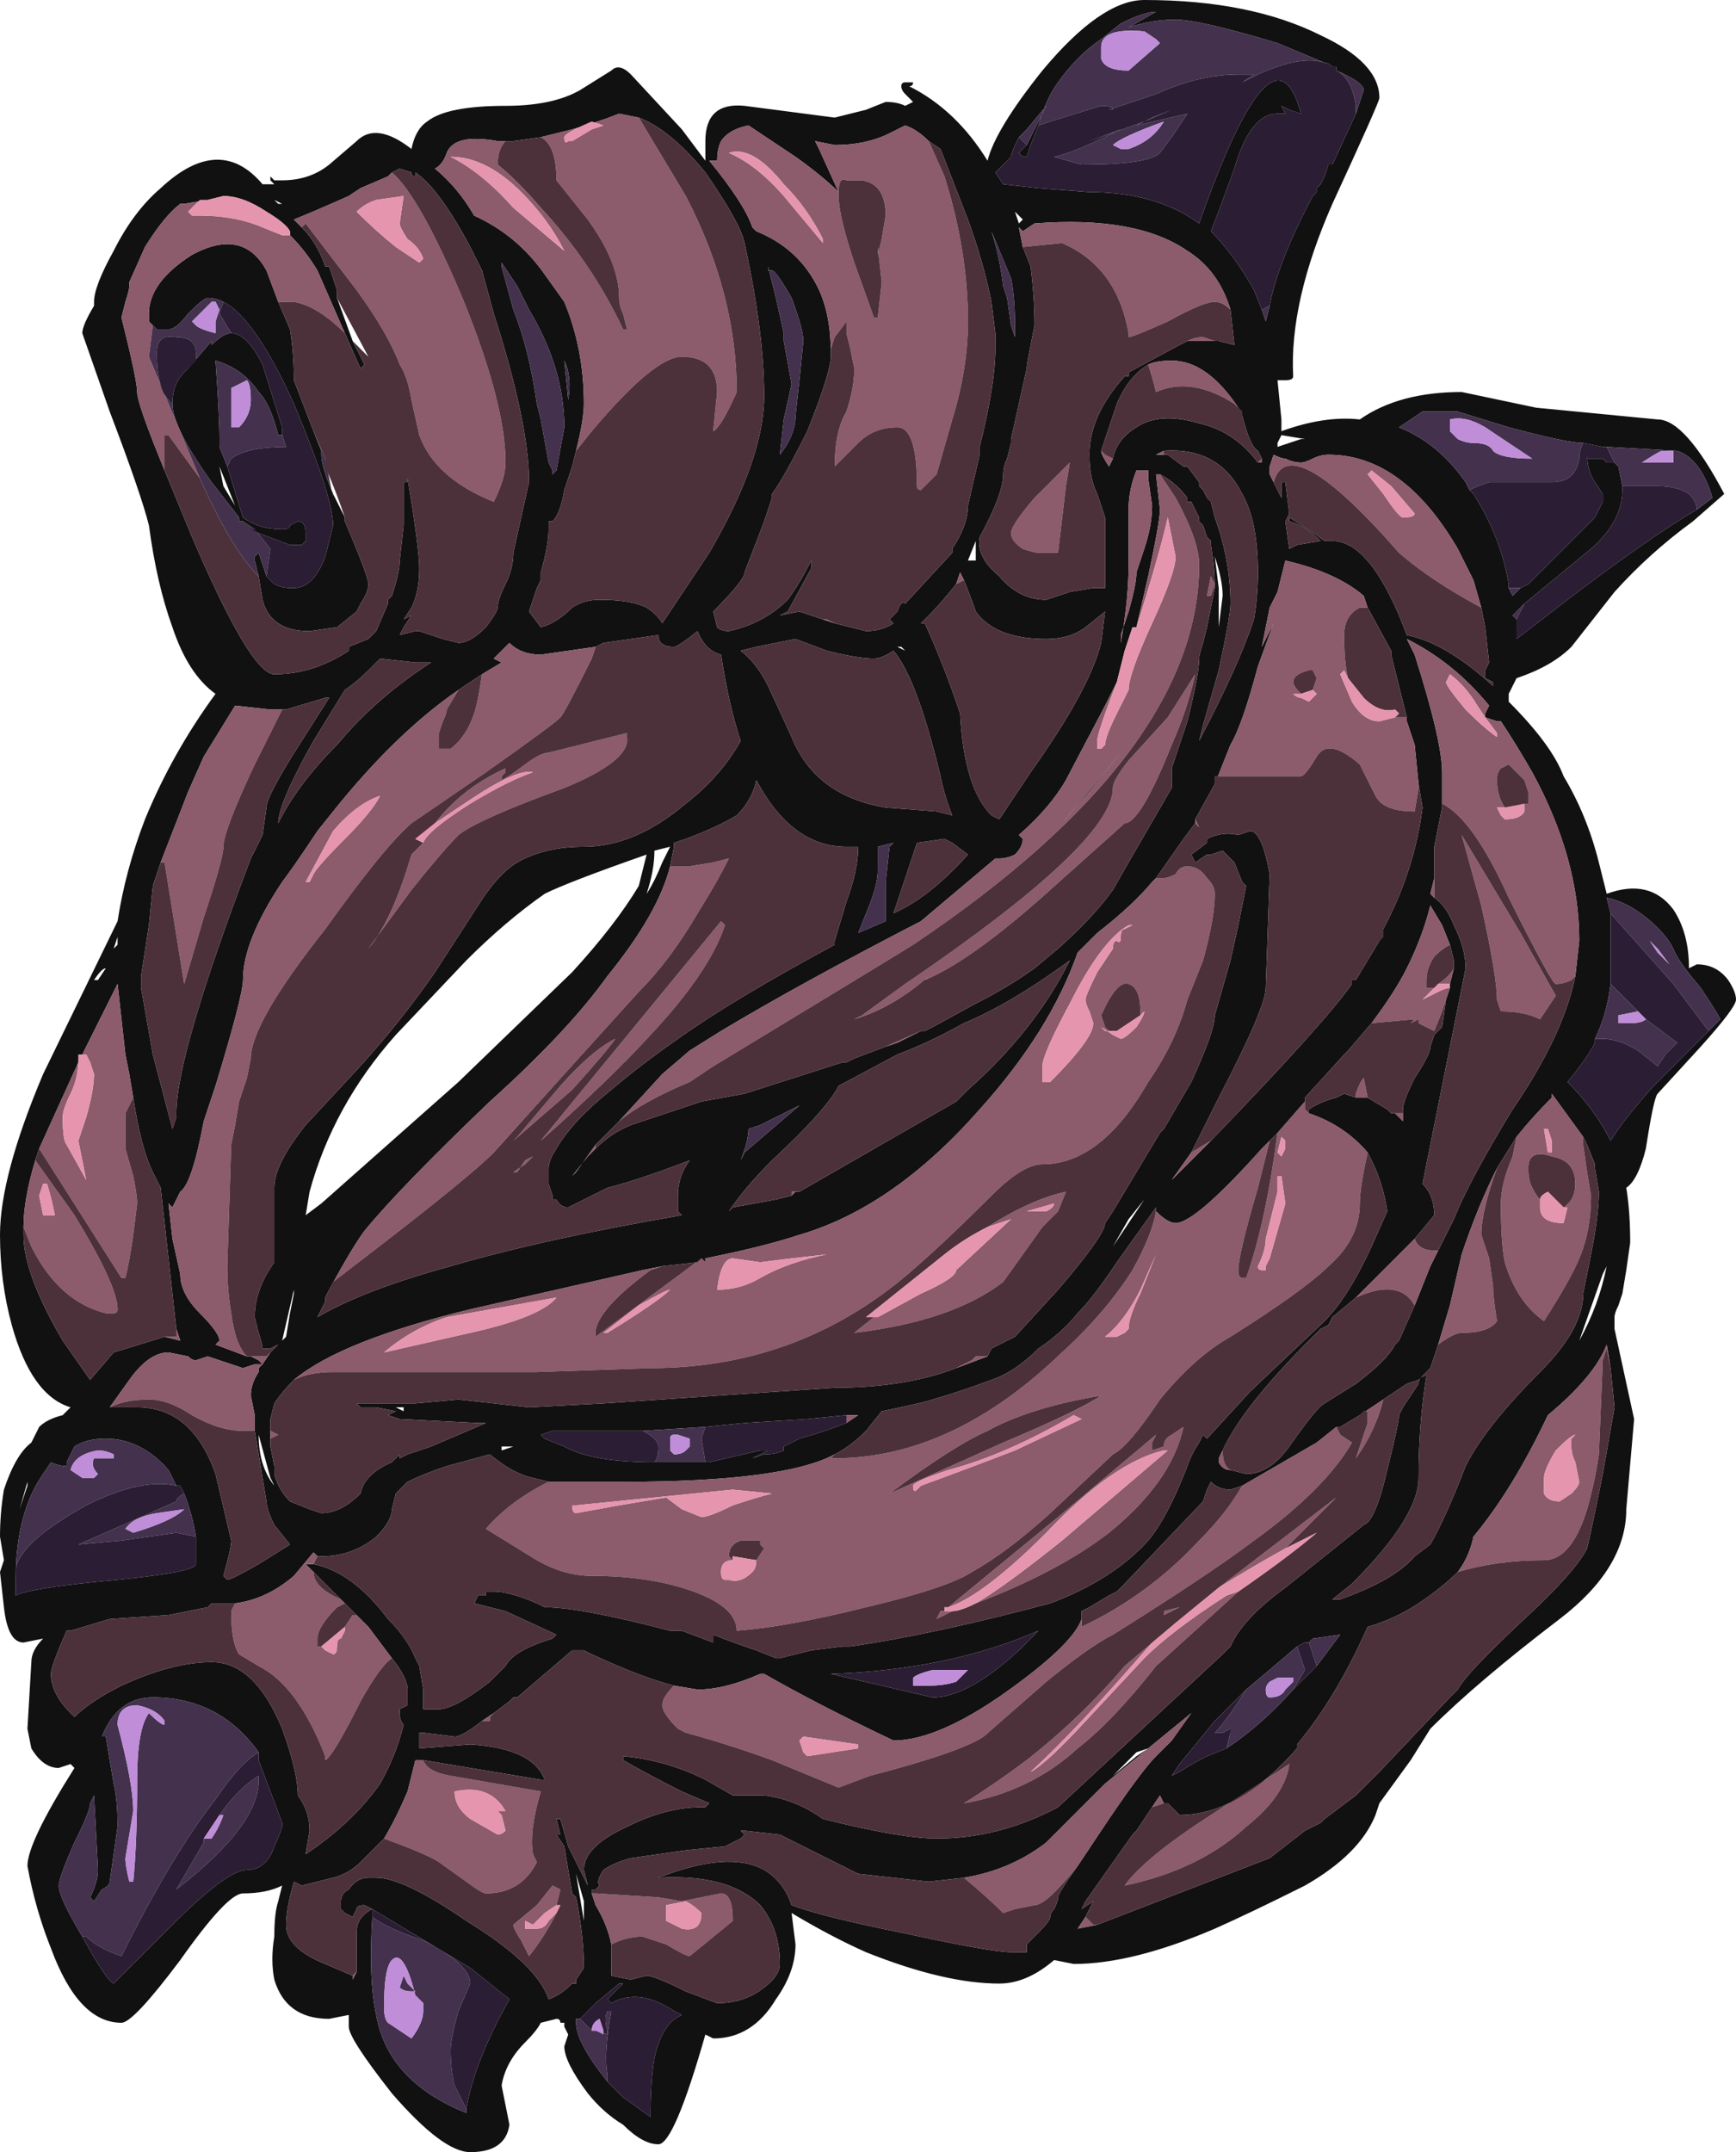 <?xml version="1.0" encoding="UTF-8" standalone="no"?>
<svg xmlns:ffdec="https://www.free-decompiler.com/flash" xmlns:xlink="http://www.w3.org/1999/xlink" ffdec:objectType="frame" height="192.15px" width="155.05px" xmlns="http://www.w3.org/2000/svg">
  <g transform="matrix(1.0, 0.0, 0.0, 1.0, 63.7, 179.9)">
    <use ffdec:characterId="145" height="27.45" transform="matrix(7.0, 0.0, 0.0, 7.0, -63.7, -179.9)" width="22.15" xlink:href="#shape0"/>
  </g>
  <defs>
    <g id="shape0" transform="matrix(1.0, 0.0, 0.0, 1.0, 9.1, 25.7)">
      <path d="M12.55 -19.2 L12.75 -19.35 Q12.6 -19.85 12.3 -19.95 L11.4 -20.0 11.35 -20.0 11.1 -20.05 Q10.9 -20.05 10.15 -20.25 L9.5 -20.45 9.05 -20.45 8.75 -20.25 Q9.25 -20.05 9.6 -19.55 L9.65 -19.45 9.7 -19.4 Q10.05 -18.85 10.15 -18.25 L10.15 -18.2 10.2 -18.1 10.3 -18.2 10.4 -18.25 11.25 -19.1 11.35 -19.3 11.35 -19.4 11.25 -19.55 Q11.15 -19.7 11.15 -19.9 L11.15 -19.85 11.35 -19.85 11.4 -19.8 11.5 -19.8 11.55 -19.75 11.6 -19.5 11.6 -19.45 Q11.6 -19.05 11.2 -18.7 L10.35 -18.0 10.2 -17.85 10.25 -17.8 10.25 -17.55 10.9 -18.05 Q11.95 -18.85 12.55 -19.2 M12.5 -19.05 Q11.95 -18.65 11.5 -18.15 L10.95 -17.45 Q10.7 -17.2 10.25 -17.05 L10.15 -16.85 10.15 -16.75 Q10.7 -16.2 10.85 -15.8 11.15 -15.3 11.3 -14.7 L11.4 -14.3 Q11.95 -14.5 12.25 -14.1 12.45 -13.8 12.45 -13.35 L12.55 -13.4 Q12.8 -13.4 12.95 -13.2 13.05 -13.05 13.05 -12.95 13.05 -12.85 12.6 -12.35 L12.05 -11.75 Q12.0 -11.7 11.9 -11.05 11.8 -10.65 11.65 -10.55 11.7 -10.25 11.7 -9.85 L11.65 -9.5 11.6 -9.2 11.55 -9.05 Q11.5 -8.95 11.5 -8.9 L11.5 -8.75 11.75 -7.6 11.65 -6.45 Q11.65 -5.7 10.8 -5.05 9.75 -4.25 9.15 -3.65 L8.9 -3.25 8.5 -2.7 8.45 -2.55 Q8.25 -2.05 7.55 -1.65 6.85 -1.3 6.4 -1.1 5.35 -0.65 4.6 -0.65 L4.35 -0.7 Q4.0 -0.4 3.65 -0.4 2.95 -0.4 1.95 -0.8 1.5 -1.0 1.0 -1.3 L1.05 -0.9 Q1.05 -0.55 0.8 -0.2 0.5 0.3 0.0 0.3 L-0.1 0.25 Q-0.5 1.65 -0.7 1.65 -0.9 1.65 -1.15 1.4 -1.4 1.25 -1.6 1.0 -1.9 0.6 -1.9 0.4 L-1.85 0.25 -1.9 0.15 -1.9 0.1 -1.95 0.1 Q-1.95 0.05 -2.0 0.05 L-2.2 0.1 Q-2.25 0.2 -2.4 0.35 -2.65 0.6 -2.7 0.9 L-2.6 1.4 Q-2.65 1.75 -3.1 1.75 -3.45 1.75 -4.1 1.0 -4.65 0.3 -4.65 0.15 L-4.65 0.0 -4.9 0.05 Q-5.45 0.05 -5.6 -0.45 -5.65 -0.7 -5.6 -1.0 -5.6 -1.3 -5.55 -1.45 L-5.5 -1.65 Q-5.7 -1.55 -6.0 -1.55 -6.2 -1.55 -6.8 -0.7 -7.4 0.1 -7.55 0.1 -8.1 0.1 -8.45 -0.85 -8.65 -1.35 -8.75 -1.9 -8.75 -2.2 -8.15 -3.15 L-8.2 -3.2 -8.35 -3.15 Q-8.55 -3.15 -8.7 -3.4 L-8.75 -3.65 -8.7 -4.5 Q-8.7 -4.65 -8.55 -4.8 L-8.8 -4.75 Q-9.0 -4.75 -9.05 -5.2 L-9.1 -5.65 -9.05 -5.8 -9.1 -6.1 Q-9.1 -6.4 -9.05 -6.7 -8.9 -7.15 -8.7 -7.3 -8.65 -7.4 -8.6 -7.5 -8.5 -7.6 -8.3 -7.65 L-8.2 -7.75 Q-8.7 -7.9 -8.95 -8.8 -9.1 -9.35 -9.1 -9.95 -9.1 -10.7 -8.55 -12.0 L-7.6 -13.95 Q-7.5 -14.6 -7.25 -15.25 -6.9 -16.1 -6.35 -16.85 -6.7 -17.1 -6.9 -17.7 -7.1 -18.25 -7.2 -19.0 -7.3 -19.4 -7.7 -20.45 L-8.05 -21.45 Q-8.05 -21.55 -7.9 -21.8 L-7.9 -21.85 Q-7.9 -22.05 -7.65 -22.5 -7.4 -23.0 -7.05 -23.3 -6.3 -24.0 -5.75 -23.35 L-5.6 -23.35 -5.65 -23.4 -5.65 -23.45 -5.6 -23.4 -5.5 -23.4 Q-5.15 -23.4 -4.9 -23.6 L-4.55 -23.9 Q-4.3 -24.15 -3.85 -23.8 -3.8 -24.05 -3.65 -24.15 -3.4 -24.35 -2.65 -24.35 -2.05 -24.35 -1.7 -24.55 L-1.3 -24.8 Q-1.2 -24.9 -1.05 -24.75 L-0.4 -24.05 -0.1 -23.65 -0.1 -23.9 Q-0.1 -24.4 0.4 -24.35 L1.55 -24.2 1.95 -24.3 2.2 -24.4 Q2.35 -24.4 2.45 -24.35 L2.55 -24.4 2.45 -24.5 Q2.4 -24.55 2.4 -24.6 2.4 -24.65 2.45 -24.65 L2.55 -24.65 Q2.55 -24.6 2.5 -24.6 3.1 -24.3 3.5 -23.65 3.6 -24.05 4.2 -24.8 4.95 -25.7 5.5 -25.7 6.85 -25.7 7.75 -25.25 8.5 -24.9 8.5 -24.45 8.5 -24.4 7.9 -23.1 7.35 -21.85 7.4 -20.9 7.4 -20.85 7.3 -20.85 L7.2 -20.85 7.25 -20.35 7.25 -20.2 Q7.8 -20.4 8.25 -20.35 8.75 -20.7 9.55 -20.7 L10.5 -20.5 12.05 -20.35 Q12.4 -20.35 12.9 -19.4 L12.5 -19.05 M7.8 -24.9 L7.2 -25.15 Q6.2 -25.45 5.9 -25.45 5.6 -25.45 5.3 -25.35 L5.65 -25.55 Q5.5 -25.55 5.2 -25.4 L4.95 -25.2 Q4.65 -25.0 4.4 -24.65 4.25 -24.45 4.15 -24.1 L4.05 -23.85 4.0 -23.7 3.95 -23.7 3.9 -23.75 4.0 -23.85 4.25 -24.35 4.0 -24.05 3.9 -23.95 Q3.8 -23.75 3.8 -23.7 L3.6 -23.5 3.7 -23.35 4.15 -23.3 4.8 -23.25 Q5.65 -23.25 6.2 -22.85 7.15 -25.55 7.5 -24.25 L7.35 -24.3 7.25 -24.35 7.3 -24.25 7.2 -24.25 Q6.85 -24.25 6.65 -23.55 6.45 -23.0 6.35 -22.75 6.65 -22.45 6.9 -22.0 L7.0 -21.75 7.05 -21.6 7.1 -21.8 Q7.2 -22.35 7.65 -23.2 L7.7 -23.25 7.7 -23.3 7.75 -23.35 7.8 -23.45 7.85 -23.6 7.9 -23.6 8.2 -24.25 8.3 -24.55 Q8.3 -24.65 7.95 -24.8 L7.95 -24.85 7.9 -24.85 Q7.85 -24.9 7.8 -24.9 M6.6 -21.75 Q6.45 -22.25 6.05 -22.5 5.4 -22.95 4.1 -22.85 L3.95 -22.75 3.9 -22.8 3.95 -22.55 4.05 -22.3 Q4.1 -21.9 4.1 -21.55 L4.05 -21.3 Q4.0 -21.05 4.0 -21.0 L3.8 -20.1 3.8 -20.05 3.75 -19.85 Q3.7 -19.75 3.7 -19.65 3.7 -19.4 3.4 -18.85 3.35 -18.6 3.65 -18.35 3.9 -18.05 4.25 -18.05 L4.55 -18.15 4.85 -18.2 5.0 -18.2 5.0 -19.1 4.9 -19.4 Q4.8 -19.6 4.8 -19.9 4.8 -20.4 5.25 -20.9 L5.3 -20.9 5.3 -20.95 5.95 -21.3 6.05 -21.35 6.45 -21.35 6.65 -21.3 6.6 -21.75 M2.75 -23.9 Q2.6 -24.05 2.45 -24.1 L2.25 -24.0 Q1.95 -23.85 1.55 -23.85 L1.3 -23.9 1.35 -23.8 1.6 -23.25 Q1.4 -23.45 1.05 -23.7 L0.45 -24.1 Q0.2 -24.05 0.1 -23.9 0.05 -23.8 0.05 -23.65 L-0.05 -23.65 Q0.4 -23.1 0.5 -22.8 L0.55 -22.75 Q1.05 -22.55 1.3 -22.1 1.5 -21.75 1.5 -21.2 L1.5 -21.15 Q1.5 -20.95 1.2 -20.2 0.9 -19.6 0.75 -19.4 L0.75 -19.35 0.65 -19.05 0.4 -18.4 Q0.4 -18.3 0.0 -17.9 L0.05 -17.7 Q0.1 -17.65 0.2 -17.65 0.65 -17.75 0.95 -18.05 1.1 -18.25 1.25 -18.55 L1.25 -18.45 0.95 -17.9 0.85 -17.85 1.1 -17.9 1.4 -17.8 1.55 -17.75 1.95 -17.65 Q2.15 -17.65 2.3 -17.75 L2.25 -17.8 2.35 -17.9 Q2.4 -18.05 2.45 -18.0 L3.05 -18.65 3.05 -18.7 Q3.25 -19.0 3.25 -19.25 L3.4 -19.9 3.4 -20.0 Q3.6 -20.8 3.6 -21.25 L3.6 -21.45 3.55 -21.85 Q3.45 -22.35 3.25 -22.9 L2.9 -23.8 2.75 -23.9 M0.7 -22.3 L0.8 -21.9 0.9 -21.45 0.9 -21.35 1.0 -20.8 0.9 -20.35 0.85 -19.9 Q1.05 -20.15 1.05 -20.4 L1.1 -20.85 1.15 -21.35 Q1.15 -21.5 1.0 -21.9 0.8 -22.25 0.75 -22.25 L0.7 -22.25 0.7 -22.3 M3.1 -23.55 L3.1 -23.55 M3.95 -22.9 L3.85 -23.0 3.9 -22.85 3.95 -22.9 M3.75 -21.9 L3.8 -21.55 3.85 -21.4 3.85 -21.55 Q3.85 -21.9 3.8 -22.15 L3.55 -22.75 Q3.65 -22.45 3.7 -22.05 L3.75 -21.9 M5.55 -21.05 Q5.3 -20.9 5.15 -20.55 L4.95 -19.95 Q4.95 -19.9 5.05 -19.75 L5.1 -19.85 Q5.15 -20.1 5.4 -20.25 5.7 -20.45 6.2 -20.3 6.65 -20.2 6.95 -19.8 L7.0 -19.8 7.0 -19.85 6.95 -19.95 Q6.85 -20.0 6.75 -20.4 L6.7 -20.5 Q6.3 -21.1 5.85 -21.1 5.65 -21.1 5.55 -21.05 M5.55 -19.7 L5.4 -19.7 Q5.3 -19.45 5.3 -19.2 L5.3 -18.5 Q5.3 -18.05 5.2 -17.5 L5.2 -17.6 5.3 -17.9 Q5.4 -18.25 5.4 -18.4 L5.5 -18.7 Q5.6 -19.0 5.6 -19.25 L5.55 -19.6 5.55 -19.7 M5.75 -19.95 L5.65 -19.9 5.8 -19.9 6.0 -19.75 6.05 -19.75 6.2 -19.55 6.2 -19.5 6.25 -19.45 6.3 -19.35 6.35 -19.3 6.4 -19.1 Q6.6 -18.55 6.6 -18.0 6.6 -17.85 6.45 -17.15 L6.25 -16.45 6.2 -16.25 Q6.7 -17.2 6.9 -17.8 6.95 -18.1 6.95 -18.4 6.95 -19.05 6.75 -19.4 6.45 -20.0 5.75 -19.95 M6.2 -16.25 L6.2 -16.25 M5.7 -19.65 L5.65 -19.65 5.7 -19.2 Q5.7 -19.05 5.55 -18.35 L5.4 -17.7 5.35 -17.7 5.25 -17.4 5.15 -17.0 5.0 -16.7 4.5 -15.75 Q4.3 -15.4 3.9 -15.05 L3.95 -15.0 Q3.95 -14.9 3.85 -14.8 3.75 -14.75 3.65 -14.75 L3.6 -14.75 2.65 -13.95 Q1.1 -13.15 0.1 -12.55 L-0.3 -12.3 -0.65 -12.0 -1.2 -11.4 -1.5 -11.1 -1.75 -10.75 -1.8 -10.7 -1.6 -10.95 -1.5 -11.05 Q-1.3 -11.25 -1.05 -11.35 L-0.15 -11.65 0.4 -11.75 1.65 -12.15 1.7 -12.15 1.8 -12.2 2.2 -12.35 2.35 -12.4 2.65 -12.55 2.7 -12.55 2.8 -12.6 3.35 -12.9 Q3.75 -13.1 4.1 -13.35 L4.4 -13.6 Q4.85 -14.0 5.1 -14.35 L5.3 -14.7 5.85 -15.65 5.85 -15.9 6.05 -16.5 Q6.2 -17.1 6.2 -17.3 6.2 -17.35 6.25 -17.5 L6.3 -17.7 6.4 -18.2 Q6.4 -18.45 6.35 -18.75 L6.35 -18.8 6.3 -18.85 6.25 -19.0 6.2 -19.05 6.2 -19.1 6.1 -19.3 6.05 -19.3 6.05 -19.35 Q5.9 -19.55 5.7 -19.65 M3.35 -18.55 L3.35 -18.8 3.25 -18.55 3.35 -18.55 M3.1 -18.25 Q2.9 -18.0 2.75 -17.85 L2.65 -17.75 2.7 -17.75 Q2.95 -17.2 3.15 -16.6 3.2 -15.65 3.55 -15.3 L3.65 -15.25 4.05 -15.85 Q4.8 -16.9 4.95 -17.5 L5.0 -17.9 4.75 -17.7 Q4.55 -17.55 4.25 -17.55 3.6 -17.55 3.35 -17.9 3.3 -18.05 3.2 -18.3 L3.15 -18.4 3.1 -18.25 M-0.95 -24.2 L-1.2 -24.25 Q-1.45 -24.15 -1.8 -24.05 L-2.2 -23.95 -2.55 -23.9 -2.75 -23.9 Q-3.3 -24.0 -3.4 -23.75 -3.45 -23.6 -3.55 -23.55 -3.25 -23.3 -3.05 -22.95 -2.5 -22.7 -2.15 -22.2 L-1.9 -21.85 Q-1.65 -21.25 -1.65 -20.55 -1.65 -20.35 -1.75 -19.95 L-1.8 -19.75 -1.9 -19.45 Q-1.95 -19.15 -2.05 -19.05 L-2.1 -19.05 -2.1 -18.95 Q-2.1 -18.75 -2.2 -18.4 L-2.2 -18.3 -2.25 -18.2 -2.35 -17.9 -2.2 -17.7 Q-2.0 -17.75 -1.8 -17.95 -1.65 -18.05 -1.45 -18.05 -1.05 -18.05 -0.85 -17.95 -0.7 -17.85 -0.65 -17.75 L-0.05 -18.65 Q0.65 -19.85 0.65 -20.65 0.65 -21.45 0.4 -22.6 0.35 -22.85 -0.1 -23.5 -0.55 -24.05 -0.95 -24.2 M2.05 -17.3 Q1.85 -17.3 1.45 -17.4 L1.05 -17.55 0.55 -17.45 0.35 -17.4 Q0.55 -17.25 0.7 -16.95 L1.0 -16.3 Q1.3 -15.55 2.2 -15.4 L2.85 -15.35 3.05 -15.3 Q2.95 -15.55 2.9 -15.8 2.6 -17.05 2.3 -17.4 2.15 -17.3 2.05 -17.3 M2.35 -17.45 L2.45 -17.4 2.4 -17.45 2.35 -17.45 M-5.65 -8.45 L-5.55 -8.55 -5.65 -8.5 -5.75 -8.5 Q-5.75 -8.55 -5.8 -8.7 L-5.85 -8.9 Q-5.85 -9.25 -5.6 -9.6 L-5.6 -10.55 Q-5.6 -10.85 -5.2 -11.35 L-4.55 -12.05 Q-4.0 -12.65 -3.55 -13.3 L-3.0 -14.15 Q-2.75 -14.55 -2.5 -14.7 -2.15 -14.9 -1.65 -14.9 -1.0 -14.9 -0.35 -15.45 0.1 -15.8 0.35 -16.25 0.2 -16.7 0.1 -17.35 -0.1 -17.4 -0.2 -17.65 -0.45 -17.45 -0.5 -17.45 -0.7 -17.45 -0.7 -17.6 L-1.4 -17.5 -1.5 -17.45 -2.2 -17.35 Q-2.45 -17.35 -2.6 -17.5 L-2.8 -17.3 -2.7 -17.25 -2.95 -17.1 -3.25 -16.9 Q-4.05 -16.35 -4.85 -15.35 L-5.05 -15.1 -5.15 -14.95 Q-5.35 -14.65 -5.5 -14.45 -6.0 -13.7 -6.0 -13.2 -6.0 -13.0 -6.35 -11.85 L-6.5 -11.4 Q-6.65 -10.6 -6.8 -10.5 L-6.9 -10.3 -6.95 -10.35 -6.9 -9.9 -6.8 -9.45 Q-6.8 -9.2 -6.55 -8.95 -6.3 -8.7 -6.3 -8.6 L-6.35 -8.55 -5.95 -8.4 -5.9 -8.4 -5.8 -8.35 -5.75 -8.3 -5.65 -8.45 M-4.9 -9.25 L-4.95 -9.15 -4.95 -9.1 -5.05 -8.9 Q-4.45 -9.25 -3.35 -9.55 -2.15 -9.9 -0.4 -10.2 L-0.45 -10.25 -0.45 -10.45 Q-0.45 -10.7 -0.3 -10.9 -0.95 -10.65 -1.35 -10.55 L-1.85 -10.3 Q-1.95 -10.3 -2.0 -10.4 L-2.05 -10.4 -2.05 -10.45 -2.1 -10.6 -2.1 -10.8 Q-2.1 -10.9 -2.0 -11.05 -1.8 -11.4 -1.3 -11.8 -0.95 -12.1 -0.45 -12.45 0.25 -12.95 1.55 -13.65 L1.55 -13.7 1.7 -14.2 Q1.85 -14.6 1.85 -14.9 L1.7 -14.9 Q1.0 -14.9 0.55 -15.75 0.5 -15.5 0.3 -15.3 0.05 -15.15 -0.35 -15.0 L-0.5 -14.95 -0.5 -14.9 -0.55 -14.65 Q-0.7 -14.05 -1.35 -13.25 -1.85 -12.55 -2.85 -11.65 -4.0 -10.55 -4.45 -10.0 -4.6 -9.8 -4.9 -9.25 M2.1 -14.75 L2.1 -14.6 Q2.1 -14.4 1.95 -14.05 L1.85 -13.8 2.2 -13.95 2.2 -14.45 2.25 -14.9 2.3 -14.95 2.1 -14.9 2.1 -14.75 M2.6 -14.95 L2.3 -14.05 2.4 -14.1 Q2.8 -14.3 3.25 -14.8 L3.05 -14.95 2.95 -15.0 2.6 -14.95 M5.65 -14.5 L5.6 -14.45 Q5.35 -14.15 4.9 -13.8 L4.65 -13.55 Q4.3 -12.55 3.4 -11.55 2.3 -10.3 1.1 -9.95 0.65 -9.8 -0.1 -9.65 L-0.1 -9.6 -0.15 -9.65 -0.2 -9.6 -0.65 -9.55 -0.9 -9.5 -3.1 -9.0 Q-4.75 -8.6 -5.35 -8.1 -5.5 -7.95 -5.6 -7.8 L-5.65 -7.6 -5.65 -7.45 -5.65 -7.35 -5.65 -7.25 -5.6 -7.0 -5.6 -6.9 Q-5.55 -6.7 -5.4 -6.55 L-5.15 -6.45 -5.0 -6.4 Q-4.75 -6.4 -4.5 -6.65 -4.45 -6.9 -4.1 -7.05 L-4.0 -7.15 -4.0 -7.1 -3.9 -7.15 -3.6 -7.25 -2.9 -7.55 -3.0 -7.55 -4.0 -7.6 -4.15 -7.65 -4.05 -7.7 -4.3 -7.75 -4.5 -7.75 -4.55 -7.8 -3.8 -7.8 -3.25 -7.85 -2.35 -7.75 -1.4 -7.8 1.55 -8.0 Q2.45 -8.0 3.1 -8.25 L3.5 -8.4 3.55 -8.5 3.85 -8.65 4.4 -9.25 Q5.0 -9.95 5.0 -10.1 L5.1 -10.25 5.7 -11.25 5.75 -11.3 6.1 -11.9 Q6.4 -12.55 6.4 -12.75 L6.6 -13.45 6.7 -13.9 6.8 -14.4 6.75 -14.45 6.65 -14.7 6.5 -14.85 6.35 -14.8 6.3 -14.8 6.15 -14.7 6.1 -14.8 6.3 -14.95 6.3 -15.0 Q6.5 -15.1 6.7 -15.05 L6.85 -15.1 Q7.0 -15.1 7.1 -14.55 L7.05 -13.1 Q7.05 -12.85 6.45 -11.7 L6.1 -11.0 5.85 -10.65 6.35 -11.15 Q7.8 -12.65 8.15 -13.15 L8.15 -13.2 8.2 -13.2 8.5 -13.7 8.55 -13.85 Q8.95 -14.6 9.05 -15.4 L9.0 -15.7 8.95 -16.2 8.85 -16.5 8.85 -16.55 8.65 -17.35 8.65 -17.4 8.35 -17.95 8.3 -18.1 Q7.95 -18.4 7.3 -18.55 L7.2 -18.15 7.1 -17.95 7.0 -17.45 7.15 -17.75 6.95 -17.2 Q6.75 -16.45 6.6 -16.2 L6.4 -15.7 6.15 -15.25 6.15 -15.2 6.0 -15.0 5.65 -14.5 M7.15 -19.55 L7.25 -19.35 7.25 -19.55 7.3 -19.55 7.35 -19.15 7.3 -19.05 7.35 -18.7 7.45 -18.75 7.75 -18.8 Q7.55 -19.0 7.35 -19.05 L7.35 -19.1 Q7.6 -18.95 7.8 -18.8 L7.9 -18.8 Q8.4 -18.8 8.85 -17.6 9.35 -17.5 9.95 -16.95 L9.95 -17.0 9.85 -17.05 Q9.85 -17.1 9.85 -17.15 L9.9 -17.25 9.85 -17.7 9.8 -17.95 9.7 -18.3 9.5 -18.7 Q8.8 -19.9 7.85 -19.9 7.75 -19.9 7.65 -19.85 7.55 -19.8 7.5 -19.8 7.4 -19.8 7.3 -19.85 7.25 -19.85 7.15 -19.9 L7.1 -19.75 7.1 -19.65 7.15 -19.55 M7.25 -20.15 L7.2 -20.05 7.2 -20.0 7.5 -20.1 7.55 -20.1 7.25 -20.15 M6.5 -18.1 Q6.5 -18.3 6.4 -18.6 L6.45 -18.2 6.45 -17.7 6.5 -18.1 M9.85 -16.55 L9.85 -16.6 9.9 -16.7 Q9.45 -17.25 8.85 -17.55 L8.95 -17.35 Q9.3 -16.25 9.3 -15.85 L9.3 -15.4 9.2 -14.9 9.2 -14.5 9.15 -14.3 9.2 -14.25 Q9.35 -14.15 9.45 -13.9 9.6 -13.6 9.6 -13.35 L9.05 -10.6 Q9.2 -10.45 9.2 -10.2 L8.95 -9.9 8.2 -9.15 7.9 -8.9 7.85 -8.8 7.75 -8.75 7.6 -8.6 Q6.75 -7.75 6.5 -7.2 L6.45 -7.1 6.45 -7.05 Q6.5 -6.95 6.6 -6.95 L6.8 -6.9 Q7.1 -6.9 7.35 -7.25 7.7 -7.75 7.8 -7.8 L8.2 -8.05 Q8.6 -8.35 8.7 -8.55 L8.75 -8.6 8.95 -9.05 9.15 -9.55 9.25 -9.75 9.45 -10.15 Q9.65 -10.65 10.2 -11.55 10.85 -12.5 11.0 -13.25 L11.05 -13.7 Q11.05 -14.75 10.45 -15.85 10.25 -16.2 10.05 -16.5 L10.0 -16.5 9.85 -16.55 M11.45 -14.05 L11.45 -13.15 Q11.4 -12.75 11.25 -12.45 L11.25 -12.4 Q11.15 -12.2 10.9 -11.9 11.25 -11.55 11.45 -11.15 11.6 -11.4 12.0 -11.85 L12.7 -12.55 12.85 -12.7 Q12.8 -12.8 12.6 -13.1 12.3 -13.45 12.25 -13.6 12.15 -13.8 11.9 -14.0 11.65 -14.2 11.4 -14.25 L11.45 -14.05 M9.4 -13.15 L9.45 -13.35 9.45 -13.45 9.4 -13.65 9.3 -13.9 9.15 -14.15 Q9.05 -13.75 8.85 -13.35 8.7 -13.05 8.4 -12.65 L8.1 -12.3 8.05 -12.25 7.55 -11.7 7.55 -11.65 7.2 -11.25 7.1 -11.15 7.0 -11.05 Q6.15 -10.1 5.9 -10.1 5.8 -10.1 5.65 -10.25 L5.65 -10.3 5.15 -9.6 Q4.85 -9.15 4.65 -8.95 4.45 -8.7 4.15 -8.5 3.85 -8.2 3.55 -8.1 3.15 -7.95 2.8 -7.85 2.65 -7.8 2.15 -7.7 L1.95 -7.45 Q1.75 -7.25 1.55 -7.15 0.9 -6.8 -1.15 -6.8 L-2.1 -6.8 -2.3 -6.85 Q-2.55 -6.9 -2.85 -7.15 L-3.4 -7.0 Q-3.7 -6.9 -3.9 -6.8 L-4.05 -6.65 -4.1 -6.45 Q-4.1 -6.3 -4.3 -6.1 -4.6 -5.85 -5.0 -5.85 L-5.05 -5.85 -5.1 -5.9 -5.35 -5.6 Q-5.7 -5.3 -6.1 -5.25 L-6.4 -5.25 -6.45 -5.2 -6.95 -5.1 -7.7 -5.05 -8.2 -4.9 -8.25 -4.9 Q-8.45 -4.45 -8.45 -4.35 -8.45 -4.1 -8.2 -3.85 L-8.15 -3.8 Q-7.95 -4.0 -7.55 -4.2 -6.9 -4.5 -6.4 -4.5 -5.85 -4.5 -5.5 -3.65 -5.3 -3.1 -5.3 -2.8 -5.15 -2.6 -5.15 -2.35 L-5.2 -2.05 Q-4.6 -2.45 -4.25 -2.95 -4.05 -3.3 -3.95 -3.7 -4.0 -3.75 -4.0 -3.85 -4.0 -4.0 -4.0 -3.9 L-3.9 -3.95 -3.9 -4.15 Q-3.9 -4.3 -4.1 -4.55 L-4.4 -4.95 -4.55 -5.1 -4.7 -5.25 -4.75 -5.3 -5.1 -5.65 -5.2 -5.75 -5.1 -5.75 Q-4.6 -5.65 -4.15 -5.05 -3.9 -4.8 -3.8 -4.55 L-3.75 -4.45 -3.7 -4.15 -3.7 -3.9 -3.5 -3.9 Q-3.3 -3.9 -2.85 -4.25 L-2.65 -4.45 Q-2.55 -4.65 -2.05 -4.8 L-2.0 -4.85 -2.65 -5.15 -3.05 -5.25 -3.0 -5.35 -2.9 -5.35 -2.9 -5.4 -2.8 -5.4 Q-2.6 -5.4 -2.25 -5.25 L-2.15 -5.2 Q-1.7 -5.2 -0.55 -4.9 L-0.4 -4.9 0.0 -4.75 0.0 -4.85 Q0.25 -4.75 0.55 -4.65 L0.8 -4.55 0.85 -4.55 1.25 -4.65 1.65 -4.7 1.75 -4.7 Q2.8 -4.85 4.3 -5.25 5.1 -5.55 5.55 -6.05 5.8 -6.35 6.05 -7.0 6.1 -7.15 6.2 -7.3 L6.25 -7.4 6.3 -7.35 6.85 -7.95 7.8 -8.85 Q8.1 -9.15 8.4 -9.8 L8.6 -10.25 Q8.55 -10.6 8.4 -10.9 L8.35 -11.0 Q8.05 -11.35 7.6 -11.5 L7.6 -11.55 Q7.75 -11.65 7.95 -11.7 L8.05 -11.75 8.2 -11.7 8.35 -11.7 8.6 -11.55 8.65 -11.5 8.7 -11.5 8.8 -11.4 8.8 -11.5 8.8 -11.55 Q8.8 -11.65 8.95 -11.95 9.15 -12.25 9.15 -12.35 L9.2 -12.5 9.3 -12.6 9.35 -12.95 9.4 -13.1 9.4 -13.15 M11.1 -11.2 L10.7 -11.75 10.7 -11.7 Q10.45 -11.45 10.25 -11.2 L10.0 -10.8 Q9.75 -10.3 9.55 -9.7 L9.4 -9.05 9.25 -8.55 9.15 -8.25 9.0 -8.1 8.85 -8.05 8.55 -7.85 8.25 -7.65 8.0 -7.5 7.95 -7.5 7.7 -7.3 6.75 -6.75 6.6 -6.7 Q6.45 -6.7 6.35 -6.8 L6.3 -6.7 6.25 -6.55 5.25 -5.5 5.15 -5.4 5.05 -5.35 4.8 -5.2 4.7 -5.15 4.7 -5.05 Q4.6 -4.75 3.85 -4.2 2.9 -3.5 2.3 -3.5 1.35 -3.95 0.65 -4.35 L0.6 -4.35 Q0.15 -4.15 -0.2 -4.15 L-0.5 -4.2 Q-0.9 -4.3 -1.55 -4.6 L-1.65 -4.65 -1.8 -4.65 -2.5 -4.05 -2.55 -4.05 -2.6 -4.0 -2.8 -3.85 -2.95 -3.75 Q-3.2 -3.55 -3.3 -3.55 L-3.7 -3.6 -3.75 -3.6 -3.75 -3.55 -3.75 -3.4 -3.1 -3.45 Q-2.3 -3.4 -2.15 -3.0 L-2.2 -3.0 -3.7 -3.25 -3.8 -3.25 -3.9 -2.85 Q-4.05 -2.5 -4.2 -2.25 L-4.5 -1.95 Q-4.65 -1.8 -4.85 -1.75 L-5.25 -1.65 -5.35 -1.7 Q-5.45 -1.35 -5.45 -1.15 -5.45 -0.85 -4.95 -0.65 L-4.6 -0.5 -4.6 -0.45 -4.55 -0.55 -4.55 -1.05 Q-4.55 -1.25 -4.35 -1.35 L-4.45 -1.4 Q-4.55 -1.4 -4.55 -1.35 L-4.6 -1.25 -4.7 -1.3 -4.75 -1.35 -4.75 -1.45 Q-4.75 -1.55 -4.65 -1.6 -4.55 -1.75 -4.4 -1.75 L-4.3 -1.75 Q-3.95 -1.75 -3.15 -1.2 -2.25 -0.65 -2.1 -0.2 -1.95 -0.25 -1.8 -0.4 L-1.75 -0.4 -1.75 -0.45 -1.65 -0.6 Q-1.65 -1.0 -1.75 -1.5 L-1.8 -1.55 -1.9 -2.15 -2.0 -2.3 -1.95 -2.3 -2.0 -2.5 -1.95 -2.5 -1.85 -2.15 -1.6 -1.65 -1.65 -1.85 Q-1.65 -2.15 -1.1 -2.4 -0.6 -2.65 -0.15 -2.65 L-0.1 -2.65 -0.05 -2.7 -0.4 -2.85 Q-0.8 -3.05 -1.15 -3.25 L-1.15 -3.3 Q-0.6 -3.25 -0.1 -3.0 L0.25 -2.8 0.65 -2.8 Q1.05 -2.75 1.4 -2.5 2.4 -2.25 2.85 -2.25 3.65 -2.25 4.4 -2.65 L6.5 -4.6 6.6 -4.7 Q6.75 -5.05 7.3 -5.45 L8.3 -6.25 Q8.45 -6.3 8.6 -6.95 8.75 -7.55 8.75 -7.65 L8.8 -7.75 9.0 -8.05 Q9.0 -8.15 9.1 -8.15 9.0 -7.55 9.0 -6.85 9.0 -6.35 8.15 -5.5 L7.9 -5.3 8.0 -5.3 Q8.7 -5.55 8.95 -5.85 L9.15 -6.0 Q9.35 -6.35 9.6 -7.0 9.85 -7.5 10.55 -8.2 11.1 -8.75 11.1 -9.2 L11.2 -9.7 Q11.3 -10.2 11.3 -10.5 L11.25 -10.8 11.25 -10.85 11.15 -11.1 11.1 -11.2 M5.9 -10.35 L5.9 -10.35 M11.35 -9.45 L11.05 -8.6 Q11.3 -9.05 11.4 -9.55 L11.35 -9.45 M9.5 -5.65 Q9.3 -5.45 9.0 -5.25 8.7 -5.05 8.35 -4.95 7.95 -4.05 7.45 -3.45 L7.45 -3.4 Q6.7 -2.55 5.95 -2.55 L5.8 -2.7 5.75 -2.7 5.7 -2.8 5.6 -2.65 5.4 -2.35 5.35 -2.3 4.75 -1.45 4.7 -1.35 4.85 -1.45 4.75 -1.25 4.65 -1.1 4.9 -1.15 7.1 -2.0 7.55 -2.35 7.75 -2.45 7.8 -2.5 8.2 -2.8 8.5 -3.1 9.4 -4.05 9.5 -4.15 Q9.6 -4.35 10.35 -5.05 11.0 -5.65 11.15 -5.95 11.2 -6.15 11.35 -6.9 L11.5 -7.75 11.45 -8.25 11.4 -8.55 Q11.25 -8.15 10.65 -7.65 10.2 -6.7 9.7 -6.1 9.65 -5.85 9.5 -5.65 M1.05 -10.5 L1.1 -10.5 3.1 -11.65 3.25 -11.8 Q4.1 -12.55 4.55 -13.45 3.8 -12.9 3.2 -12.65 2.75 -12.4 2.35 -12.25 L1.6 -11.85 Q1.45 -11.55 0.75 -10.9 0.4 -10.55 0.2 -10.25 L0.25 -10.3 0.8 -10.4 1.0 -10.45 1.05 -10.5 M0.35 -10.9 L0.4 -11.0 1.1 -11.6 0.6 -11.35 0.45 -11.3 Q0.45 -11.15 0.35 -10.9 M1.7 -7.65 L1.2 -7.6 0.4 -7.55 -0.1 -7.5 -0.9 -7.45 -2.05 -7.45 -2.2 -7.4 -2.15 -7.35 -1.9 -7.25 Q-1.55 -7.05 -0.75 -7.05 L-0.1 -7.05 -0.05 -7.05 0.6 -7.2 0.7 -7.2 0.5 -7.1 0.65 -7.15 Q0.8 -7.15 0.9 -7.2 L0.9 -7.25 1.1 -7.35 Q1.45 -7.45 1.7 -7.55 L1.85 -7.65 1.7 -7.65 M5.1 -9.8 L5.5 -10.4 5.3 -10.15 5.1 -9.8 M1.5 -4.35 L2.8 -4.05 Q3.25 -4.05 3.9 -4.65 L4.15 -4.9 Q3.0 -4.4 1.5 -4.35 M3.2 -1.75 L2.75 -1.7 1.85 -1.8 0.85 -2.3 0.4 -2.35 0.35 -2.35 0.4 -2.3 0.35 -2.25 0.15 -2.15 -0.35 -2.1 -1.05 -2.0 Q-1.25 -1.95 -1.4 -1.85 -1.5 -1.7 -1.45 -1.65 L-1.5 -1.6 -1.55 -1.6 -1.55 -1.55 -1.5 -1.4 Q-1.35 -1.15 -1.3 -0.9 L-1.3 -0.5 -1.05 -0.45 -0.85 -0.5 Q-0.75 -0.5 -0.35 -0.3 L0.05 -0.15 Q0.4 -0.15 0.65 -0.35 0.85 -0.5 0.85 -0.65 0.85 -1.1 0.6 -1.4 0.2 -1.8 -0.7 -1.75 0.2 -2.1 0.65 -1.85 0.9 -1.7 1.0 -1.4 1.4 -1.25 2.4 -1.05 3.55 -0.8 3.8 -0.8 L4.0 -0.8 4.0 -0.9 4.15 -1.05 Q4.3 -1.2 4.3 -1.25 4.3 -1.3 4.35 -1.35 4.4 -1.45 4.4 -1.5 4.4 -1.55 4.65 -1.9 L4.95 -2.35 Q5.45 -3.1 5.65 -3.3 L5.85 -3.5 6.1 -3.85 5.0 -2.95 4.25 -2.2 Q3.8 -1.85 3.2 -1.75 M5.55 -3.4 L5.4 -3.35 5.1 -3.05 5.4 -3.3 5.55 -3.4 M4.7 -1.35 L4.7 -1.35 M6.55 -3.4 Q7.0 -3.7 7.4 -4.15 L7.7 -4.45 8.0 -4.85 7.65 -4.8 7.6 -4.75 7.55 -4.75 7.45 -4.7 Q7.1 -4.4 6.8 -4.15 L6.4 -3.75 5.95 -3.2 5.85 -3.05 5.95 -3.1 Q6.1 -3.2 6.3 -3.3 L6.55 -3.4 M-4.0 -17.6 L-3.8 -17.65 -3.75 -17.65 -3.45 -17.55 -3.25 -17.5 Q-3.1 -17.5 -2.9 -17.7 -2.75 -17.9 -2.75 -17.95 -2.75 -18.05 -2.65 -18.25 -2.55 -18.45 -2.55 -18.65 L-2.35 -19.55 Q-2.35 -20.3 -2.8 -21.7 L-2.95 -22.25 -3.1 -22.55 Q-3.5 -23.3 -3.8 -23.5 L-3.8 -23.45 Q-3.85 -23.45 -3.85 -23.5 L-4.0 -23.55 -4.1 -23.5 -4.15 -23.45 -4.5 -23.3 -4.65 -23.2 Q-5.1 -23.0 -5.35 -22.9 L-5.25 -22.8 Q-5.05 -22.6 -4.95 -22.3 L-4.9 -22.3 -4.8 -22.0 -4.8 -21.9 -4.6 -21.35 -4.45 -21.05 -4.5 -21.0 -4.7 -21.45 -5.05 -22.25 Q-5.2 -22.5 -5.4 -22.7 L-5.4 -22.75 Q-5.45 -22.85 -5.7 -23.0 -6.0 -23.2 -6.25 -23.2 L-6.45 -23.15 -6.75 -23.1 -6.8 -23.1 Q-7.0 -22.95 -7.25 -22.55 L-7.45 -22.1 -7.45 -22.05 Q-7.45 -22.0 -7.5 -21.85 L-7.55 -21.65 Q-7.35 -20.85 -7.35 -20.7 -7.35 -20.55 -7.0 -19.7 L-6.65 -18.85 Q-5.9 -17.1 -5.6 -17.1 -5.1 -17.1 -4.65 -17.4 L-4.65 -17.45 -4.4 -17.55 -4.3 -17.65 -4.15 -18.0 -4.15 -18.05 -4.1 -18.1 Q-4.0 -18.4 -4.0 -18.55 L-3.95 -19.0 -3.95 -19.55 -3.9 -19.55 -3.9 -19.6 Q-3.75 -18.7 -3.75 -18.45 -3.75 -18.15 -3.85 -17.95 L-3.95 -17.8 -3.85 -17.85 -3.95 -17.7 -4.0 -17.6 M-5.55 -21.85 L-5.4 -21.5 Q-5.35 -21.2 -5.35 -20.85 L-5.1 -20.2 -5.0 -19.95 -5.0 -19.9 Q-5.0 -19.75 -4.85 -19.4 L-4.7 -19.1 -4.7 -19.05 Q-4.4 -18.35 -4.4 -18.25 -4.4 -18.15 -4.5 -18.0 L-4.55 -17.9 -4.8 -17.7 -5.15 -17.65 Q-5.65 -17.65 -5.75 -18.05 L-5.8 -18.35 -5.85 -18.55 -5.85 -18.6 -5.8 -18.65 -5.7 -18.35 -5.6 -18.25 Q-5.5 -18.2 -5.4 -18.2 L-5.35 -18.2 Q-5.1 -18.2 -4.95 -18.6 -4.9 -18.8 -4.85 -19.0 -4.85 -19.35 -5.35 -20.55 -5.85 -21.65 -6.25 -21.85 -6.35 -21.9 -6.45 -21.9 -6.5 -21.9 -6.7 -21.7 -6.85 -21.5 -6.95 -21.5 L-7.1 -21.5 -7.15 -21.55 -7.2 -21.6 -7.2 -21.7 Q-7.2 -22.1 -6.65 -22.45 -6.0 -22.8 -5.7 -22.25 L-5.55 -21.85 M-5.55 -23.1 L-5.5 -23.1 -5.6 -23.15 -5.55 -23.1 M-2.7 -22.3 L-2.55 -21.75 Q-2.35 -21.25 -2.25 -20.55 L-2.2 -20.35 -2.1 -19.8 -2.05 -19.7 -2.05 -19.65 -2.0 -19.7 -1.9 -20.25 Q-1.9 -21.0 -2.35 -21.75 L-2.5 -22.05 -2.7 -22.35 -2.7 -22.3 M-6.15 -21.45 Q-5.95 -21.45 -5.75 -21.05 L-5.5 -20.25 -5.5 -20.15 -5.55 -20.15 Q-5.65 -20.55 -5.8 -20.7 -6.0 -21.0 -6.35 -21.1 -6.3 -20.4 -6.3 -20.1 L-6.3 -20.0 -6.2 -19.75 -6.0 -19.1 Q-5.8 -18.95 -5.5 -18.95 -5.4 -18.95 -5.4 -19.0 L-5.3 -19.05 Q-5.2 -19.05 -5.2 -18.9 L-5.2 -18.8 -5.25 -18.75 -5.4 -18.75 -5.8 -18.9 -5.9 -18.95 -5.85 -18.95 -6.0 -19.05 -6.05 -19.05 -6.05 -19.1 -6.4 -19.55 Q-6.9 -20.25 -6.9 -20.55 -6.9 -20.8 -6.75 -20.95 L-6.7 -21.0 -6.4 -21.35 -6.4 -21.3 Q-6.25 -21.45 -6.15 -21.45 M-6.25 -19.5 L-6.1 -19.25 -6.3 -19.75 -6.25 -19.5 M-7.05 -14.7 L-7.15 -14.4 -7.2 -13.9 -7.3 -13.25 -7.3 -13.1 -7.15 -12.25 -6.9 -11.3 -6.85 -11.45 -6.85 -11.5 Q-6.85 -12.25 -5.9 -14.75 L-5.75 -15.05 -5.7 -15.4 Q-5.7 -15.55 -5.25 -16.25 L-4.9 -16.8 -4.95 -16.8 -5.45 -16.65 -5.5 -16.65 -5.65 -16.65 -6.1 -16.7 -6.5 -16.05 -6.7 -15.6 -7.05 -14.7 M-1.9 -21.1 L-1.85 -20.6 Q-1.8 -20.9 -1.9 -21.1 M-4.25 -17.3 L-4.4 -17.15 Q-4.55 -17.0 -4.7 -16.9 L-5.1 -16.25 Q-5.55 -15.45 -5.55 -15.2 -5.3 -15.7 -4.8 -16.2 -4.3 -16.8 -3.6 -17.25 L-3.8 -17.25 -4.25 -17.3 M-0.85 -14.8 Q-1.85 -14.45 -2.15 -14.3 -2.65 -13.95 -3.15 -13.45 L-4.05 -12.5 Q-4.85 -11.6 -5.15 -10.5 L-5.2 -10.2 -5.0 -10.35 -3.25 -11.9 -1.8 -13.3 Q-1.25 -13.9 -0.95 -14.4 -0.9 -14.6 -0.85 -14.8 M-0.85 -14.3 Q-0.75 -14.45 -0.65 -14.7 L-0.55 -14.9 -0.75 -14.85 Q-0.75 -14.6 -0.85 -14.3 M-5.35 -9.2 L-5.35 -9.25 -5.5 -8.6 -5.45 -8.65 -5.4 -8.95 -5.35 -9.2 M-3.95 -7.75 L-4.05 -7.75 -3.95 -7.7 -3.95 -7.75 M-2.55 -7.25 L-2.7 -7.25 -2.7 -7.2 -2.55 -7.25 M-7.85 -13.2 L-7.75 -13.35 Q-7.8 -13.35 -7.9 -13.2 L-7.85 -13.2 M-7.6 -13.65 L-7.6 -13.75 -7.65 -13.6 -7.6 -13.65 M-8.6 -11.05 L-8.65 -10.9 Q-8.8 -10.4 -8.8 -10.05 L-8.8 -9.95 Q-8.8 -9.45 -8.3 -8.6 L-7.95 -8.1 -7.65 -8.45 -7.0 -8.65 -6.8 -8.6 -6.85 -8.75 -7.05 -10.55 -7.15 -10.75 Q-7.3 -11.05 -7.4 -11.7 L-7.45 -12.0 -7.5 -12.25 -7.6 -13.15 -8.05 -12.25 -8.1 -12.25 -8.1 -12.2 -8.1 -12.15 -8.6 -11.05 M-7.7 -7.75 L-7.35 -7.75 Q-6.65 -7.75 -6.35 -6.9 L-6.15 -6.05 Q-6.15 -5.95 -6.25 -5.6 L-6.2 -5.55 Q-6.15 -5.55 -5.8 -5.75 L-5.4 -6.0 -5.6 -6.25 Q-5.7 -6.45 -5.7 -6.55 L-5.85 -7.45 -5.85 -7.65 -5.9 -7.9 Q-5.9 -8.05 -5.8 -8.2 L-5.8 -8.25 -5.75 -8.3 -5.85 -8.3 -6.0 -8.25 -6.45 -8.4 -6.6 -8.35 Q-6.65 -8.35 -6.7 -8.4 L-6.95 -8.45 Q-7.2 -8.45 -7.45 -8.1 L-7.7 -7.75 M-6.85 -6.75 L-6.95 -6.95 Q-7.3 -7.35 -7.75 -7.35 -8.0 -7.35 -8.15 -7.25 L-8.25 -7.05 -8.25 -7.0 Q-8.35 -7.0 -8.45 -7.05 L-8.55 -6.9 Q-8.9 -6.4 -8.9 -5.55 L-8.9 -5.45 -8.9 -5.35 Q-8.7 -5.45 -7.6 -5.55 -6.6 -5.65 -6.6 -5.75 L-6.6 -6.1 Q-6.65 -6.4 -6.75 -6.65 L-6.8 -6.75 -6.85 -6.75 M-5.8 -3.25 L-5.8 -3.35 Q-6.3 -4.05 -7.15 -4.05 -7.6 -4.05 -7.8 -3.55 L-7.75 -3.55 -7.65 -2.95 Q-7.6 -2.75 -7.6 -2.4 L-7.7 -1.7 Q-7.7 -1.65 -7.8 -1.6 L-7.9 -1.45 -7.95 -1.5 Q-7.85 -1.7 -7.85 -1.85 L-7.9 -2.8 -7.95 -2.7 Q-7.95 -2.6 -8.15 -2.2 -8.35 -1.75 -8.35 -1.65 -8.35 -1.5 -8.05 -1.0 -7.75 -0.45 -7.65 -0.4 L-6.9 -1.15 Q-6.2 -1.85 -5.95 -1.85 -5.7 -1.85 -5.6 -2.15 -5.55 -2.25 -5.5 -2.4 L-5.5 -2.45 -5.8 -3.25 M-8.75 -6.8 L-8.85 -6.45 -8.75 -6.75 -8.75 -6.8 M-5.65 -6.85 L-5.8 -7.4 Q-5.8 -7.0 -5.6 -6.75 L-5.65 -6.85 M-3.15 1.2 Q-3.05 0.6 -2.6 -0.2 L-3.1 -0.6 -4.35 -1.35 -4.35 -1.25 Q-4.4 -0.45 -4.3 0.0 -4.15 0.85 -3.15 1.25 L-3.15 1.2 M-1.65 -1.2 L-1.65 -1.45 -1.75 -1.8 -1.65 -1.2 M-1.35 0.85 L-1.15 1.05 -0.8 1.3 Q-0.8 0.85 -0.75 0.55 -0.65 0.1 -0.4 0.0 L-0.5 -0.05 Q-0.95 -0.35 -1.3 -0.15 L-1.35 -0.2 -1.15 -0.4 -1.2 -0.4 -1.5 -0.15 Q-1.6 -0.05 -1.7 0.05 L-1.75 0.05 -1.75 0.1 Q-1.75 0.35 -1.35 0.85" fill="#111111" fill-rule="evenodd" stroke="none"/>
      <path d="M6.6 -21.75 Q6.5 -21.85 6.4 -21.85 6.25 -21.85 5.8 -21.6 5.35 -21.4 5.3 -21.4 L5.3 -21.45 Q5.15 -22.3 4.45 -22.6 L3.95 -22.55 3.9 -22.8 3.95 -22.75 4.1 -22.85 Q5.4 -22.95 6.05 -22.5 6.45 -22.25 6.6 -21.75 M6.05 -21.35 Q6.15 -21.4 6.25 -21.4 L6.4 -21.35 6.45 -21.35 6.05 -21.35 M1.6 -23.25 L1.35 -23.8 1.3 -23.9 1.55 -23.85 Q1.95 -23.85 2.25 -24.0 L2.45 -24.1 Q2.6 -24.05 2.75 -23.9 L2.95 -23.45 Q3.25 -22.5 3.25 -21.6 3.25 -21.0 3.05 -20.35 L2.85 -19.65 2.65 -19.45 Q2.6 -19.45 2.6 -19.5 2.6 -20.25 2.35 -20.25 2.05 -20.25 1.85 -20.05 L1.55 -19.75 Q1.55 -20.2 1.7 -20.45 1.8 -20.75 1.8 -21.0 L1.75 -21.25 1.7 -21.45 1.7 -21.6 1.55 -21.4 1.5 -21.25 1.5 -21.2 Q1.5 -21.75 1.3 -22.1 1.05 -22.55 0.55 -22.75 L0.5 -22.8 Q0.4 -23.1 -0.05 -23.65 L0.05 -23.65 Q0.05 -23.8 0.1 -23.9 0.2 -24.05 0.45 -24.1 L1.05 -23.7 Q1.4 -23.45 1.6 -23.25 L1.6 -23.2 Q1.6 -22.95 1.8 -22.35 L2.05 -21.65 2.1 -21.65 2.15 -22.1 2.1 -22.55 2.1 -22.45 2.15 -22.65 2.2 -22.95 Q2.2 -23.35 1.9 -23.4 L1.7 -23.4 Q1.6 -23.45 1.6 -23.25 M1.55 -17.75 L1.4 -17.8 1.45 -17.8 1.55 -17.75 M0.2 -23.75 Q0.55 -23.6 0.9 -23.2 L1.4 -22.6 1.4 -22.65 Q1.2 -23.05 0.9 -23.35 0.5 -23.85 0.2 -23.75 M6.75 -20.4 L6.75 -20.45 6.65 -20.55 Q6.1 -20.9 5.65 -20.7 5.6 -20.9 5.55 -21.05 5.65 -21.1 5.85 -21.1 6.3 -21.1 6.7 -20.5 L6.75 -20.4 M4.95 -19.95 L5.0 -19.9 5.1 -19.85 5.05 -19.75 Q4.95 -19.9 4.95 -19.95 M6.95 -19.8 L7.0 -19.85 7.0 -19.8 6.95 -19.8 M4.55 -19.8 L4.5 -19.5 4.4 -18.65 4.15 -18.65 Q4.1 -18.65 3.95 -18.7 3.8 -18.8 3.8 -18.9 3.8 -19.0 4.1 -19.35 L4.55 -19.8 M5.8 -19.9 L5.65 -19.9 5.75 -19.95 5.75 -19.9 5.8 -19.9 M5.55 -19.7 L5.55 -19.6 5.6 -19.25 Q5.6 -19.0 5.5 -18.7 L5.4 -18.4 Q5.4 -18.25 5.3 -17.9 L5.2 -17.6 5.2 -17.5 Q5.3 -18.05 5.3 -18.5 L5.3 -19.2 Q5.3 -19.45 5.4 -19.7 L5.55 -19.7 M6.2 -16.25 L6.2 -16.25 M5.4 -17.7 L5.55 -18.35 Q5.7 -19.05 5.7 -19.2 L5.65 -19.65 5.7 -19.65 5.9 -19.35 Q6.2 -18.8 6.2 -18.5 6.2 -16.1 2.55 -13.65 1.9 -13.25 0.0 -12.1 L-0.3 -11.9 Q-0.9 -11.65 -1.2 -11.4 L-0.65 -12.0 -0.3 -12.3 0.1 -12.55 Q1.1 -13.15 2.65 -13.95 L3.6 -14.75 3.65 -14.75 Q3.75 -14.75 3.85 -14.8 3.95 -14.9 3.95 -15.0 L3.9 -15.05 Q4.3 -15.4 4.5 -15.75 L5.0 -16.7 5.15 -17.0 Q4.9 -16.35 4.9 -16.25 L4.9 -16.15 4.95 -16.15 5.0 -16.2 Q5.0 -16.3 5.15 -16.6 L5.3 -16.9 Q5.3 -17.1 5.6 -17.75 5.9 -18.4 5.9 -18.6 L5.8 -19.1 Q5.7 -18.65 5.4 -17.7 M2.65 -12.55 L2.35 -12.4 2.2 -12.35 2.65 -12.55 M-1.5 -11.05 L-1.6 -10.95 -1.8 -10.7 -1.75 -10.75 -1.5 -11.1 -1.5 -11.05 M3.2 -18.3 L3.1 -18.25 3.15 -18.4 3.2 -18.3 M-0.95 -24.2 L-0.8 -23.95 Q-0.5 -23.45 -0.35 -23.2 0.3 -21.95 0.3 -20.7 0.1 -20.25 0.0 -20.2 L0.05 -20.7 Q0.05 -21.15 -0.4 -21.15 -0.75 -21.15 -1.55 -20.2 L-1.75 -19.95 Q-1.65 -20.35 -1.65 -20.55 -1.65 -21.25 -1.9 -21.85 L-2.15 -22.2 Q-2.5 -22.7 -3.05 -22.95 -3.25 -23.3 -3.55 -23.55 -3.45 -23.6 -3.4 -23.75 -3.3 -24.0 -2.75 -23.9 L-2.55 -23.9 -2.65 -23.9 Q-2.75 -23.8 -2.75 -23.6 -2.5 -23.4 -2.2 -23.05 -1.55 -22.35 -1.15 -21.5 L-1.1 -21.5 -1.15 -21.7 Q-1.2 -21.8 -1.2 -21.9 -1.2 -22.35 -1.6 -22.9 L-2.0 -23.4 Q-2.0 -23.85 -2.2 -23.95 L-1.8 -24.05 Q-1.45 -24.15 -1.2 -24.25 L-0.95 -24.2 M-1.5 -17.45 L-1.55 -17.3 Q-1.9 -16.6 -1.95 -16.55 -2.05 -16.45 -2.9 -15.85 L-3.85 -15.2 Q-4.2 -14.9 -4.95 -13.85 -5.9 -12.65 -5.9 -12.2 L-5.95 -11.95 -6.05 -11.65 -6.1 -11.35 -6.15 -11.1 -6.2 -9.55 Q-6.2 -9.25 -6.15 -8.95 -6.1 -8.55 -5.95 -8.4 L-6.35 -8.55 -6.3 -8.6 Q-6.3 -8.7 -6.55 -8.95 -6.8 -9.2 -6.8 -9.45 L-6.9 -9.9 -6.95 -10.35 -6.9 -10.3 -6.8 -10.5 Q-6.65 -10.6 -6.5 -11.4 L-6.35 -11.85 Q-6.0 -13.0 -6.0 -13.2 -6.0 -13.7 -5.5 -14.45 -5.35 -14.65 -5.15 -14.95 L-5.05 -15.1 -4.85 -15.35 Q-4.05 -16.35 -3.25 -16.9 L-3.4 -16.65 Q-3.4 -16.6 -3.45 -16.5 L-3.5 -16.35 -3.5 -16.15 -3.35 -16.15 Q-3.15 -16.3 -3.05 -16.6 -3.0 -16.75 -2.95 -17.1 L-2.7 -17.25 -2.8 -17.3 -2.6 -17.5 Q-2.45 -17.35 -2.2 -17.35 L-1.5 -17.45 M-5.9 -8.4 L-5.7 -8.4 -5.65 -8.45 -5.75 -8.3 -5.8 -8.35 -5.9 -8.4 M-0.55 -14.65 L-0.3 -14.65 0.0 -14.7 0.2 -14.75 Q0.05 -14.45 -0.2 -14.05 -0.55 -13.45 -0.95 -13.05 L-1.9 -12.0 -2.8 -11.0 Q-3.1 -10.7 -4.2 -9.85 L-4.85 -9.35 -4.9 -9.25 Q-4.6 -9.8 -4.45 -10.0 -4.0 -10.55 -2.85 -11.65 -1.85 -12.55 -1.35 -13.25 -0.7 -14.05 -0.55 -14.65 M4.45 -15.2 L4.8 -15.6 5.2 -16.1 4.45 -15.2 M-0.15 -9.65 L-0.1 -9.6 -0.1 -9.65 Q0.65 -9.8 1.1 -9.95 2.3 -10.3 3.4 -11.55 4.3 -12.55 4.65 -13.55 L4.9 -13.8 Q5.35 -14.15 5.6 -14.45 L5.65 -14.5 5.75 -14.5 Q5.8 -14.5 5.9 -14.55 5.95 -14.65 6.05 -14.65 6.2 -14.65 6.3 -14.5 6.4 -14.4 6.4 -14.3 6.4 -14.0 6.25 -13.45 L6.05 -12.95 Q5.9 -12.4 5.55 -11.9 4.95 -10.85 4.2 -10.85 3.95 -10.85 3.55 -10.45 3.0 -9.9 2.6 -9.55 1.15 -8.25 -0.8 -8.25 L-2.25 -8.2 -4.85 -8.2 Q-5.15 -8.2 -5.35 -8.1 -4.75 -8.6 -3.1 -9.0 L-0.9 -9.5 -0.65 -9.55 -0.8 -9.5 Q-1.55 -8.95 -1.5 -8.65 L-0.35 -9.5 -0.15 -9.65 M6.15 -15.2 L6.15 -15.25 6.2 -15.15 6.15 -15.2 M6.4 -15.7 L6.6 -16.2 Q6.75 -16.45 6.95 -17.2 L7.15 -17.75 7.0 -17.45 7.1 -17.95 7.2 -18.15 7.3 -18.55 Q7.95 -18.4 8.3 -18.1 L8.35 -17.95 8.25 -17.95 Q8.05 -17.85 8.05 -17.6 8.05 -17.25 8.1 -17.05 L8.05 -17.15 8.0 -17.1 8.15 -16.75 Q8.3 -16.5 8.5 -16.5 L8.7 -16.55 8.85 -16.55 8.85 -16.5 8.95 -16.2 9.0 -15.7 9.0 -15.65 8.95 -15.35 Q8.55 -15.35 8.45 -15.55 L8.25 -15.95 Q7.85 -16.3 7.7 -16.05 7.55 -15.8 7.5 -15.8 6.85 -15.8 6.55 -15.8 L6.4 -15.8 6.4 -15.7 M8.55 -13.85 L8.5 -13.7 8.55 -13.75 8.55 -13.85 M6.35 -11.15 L5.85 -10.65 6.1 -11.0 6.35 -11.15 M3.5 -8.4 L3.1 -8.25 3.3 -8.35 3.35 -8.4 3.5 -8.4 M-5.65 -7.35 L-5.65 -7.45 -5.55 -7.4 -5.65 -7.35 M5.1 -15.65 Q5.1 -15.75 5.3 -16.0 L5.8 -16.55 6.15 -17.1 Q6.05 -16.65 5.85 -16.2 5.45 -15.2 5.25 -15.2 L4.3 -14.35 Q3.3 -13.45 2.7 -13.2 L2.75 -13.25 Q2.3 -12.85 1.8 -12.7 L1.9 -12.75 2.45 -13.15 Q5.1 -14.95 5.1 -15.65 M9.8 -17.95 Q9.15 -18.3 8.75 -18.65 7.35 -20.25 7.15 -19.55 L7.1 -19.65 7.1 -19.75 7.15 -19.9 Q7.25 -19.85 7.3 -19.85 7.4 -19.8 7.5 -19.8 7.55 -19.8 7.65 -19.85 7.75 -19.9 7.85 -19.9 8.8 -19.9 9.5 -18.7 L9.7 -18.3 9.8 -17.95 M8.8 -19.1 Q8.95 -19.1 8.95 -19.15 L8.65 -19.5 8.4 -19.7 8.35 -19.65 8.55 -19.4 Q8.75 -19.1 8.8 -19.1 M6.35 -18.35 L6.4 -18.25 6.35 -18.1 6.3 -18.1 6.35 -18.35 M7.65 -16.9 L7.7 -17.05 7.65 -17.15 7.6 -17.15 Q7.4 -17.1 7.4 -17.0 7.4 -16.95 7.5 -16.85 L7.4 -16.85 Q7.45 -16.8 7.5 -16.8 L7.6 -16.75 Q7.65 -16.8 7.7 -16.85 L7.65 -16.9 M9.3 -15.4 L9.3 -15.85 Q9.3 -16.25 8.95 -17.35 L8.85 -17.55 Q9.45 -17.25 9.9 -16.7 L9.85 -16.6 9.85 -16.55 10.0 -16.5 10.05 -16.5 Q10.25 -16.2 10.45 -15.85 11.05 -14.75 11.05 -13.7 L11.0 -13.25 10.95 -13.2 Q10.85 -13.15 10.75 -13.15 10.7 -13.15 10.15 -14.25 9.7 -15.25 9.3 -15.45 L9.3 -15.4 M9.85 -16.55 L9.75 -16.7 Q9.6 -16.95 9.4 -17.1 L9.35 -17.0 Q9.35 -16.95 9.6 -16.65 9.85 -16.4 10.0 -16.3 L10.0 -16.35 9.85 -16.55 M10.1 -15.4 L10.4 -15.45 10.4 -15.6 10.35 -15.75 10.15 -15.95 10.05 -15.9 Q10.0 -15.85 10.0 -15.75 10.0 -15.55 10.1 -15.4 L10.0 -15.4 10.05 -15.3 10.1 -15.25 Q10.3 -15.25 10.35 -15.35 L10.35 -15.45 10.1 -15.4 M9.55 -15.05 L10.3 -13.8 10.75 -13.0 10.55 -12.7 Q10.35 -12.8 10.05 -12.8 L10.0 -12.95 Q10.0 -13.25 9.8 -14.15 L9.55 -15.05 M9.2 -14.5 L9.2 -14.25 9.15 -14.3 9.2 -14.5 M8.95 -9.9 Q9.0 -9.75 9.2 -9.75 L9.25 -9.75 9.15 -9.55 8.95 -9.05 Q8.75 -9.4 8.2 -9.15 L8.95 -9.9 M9.25 -13.15 Q9.4 -13.25 9.45 -13.35 L9.45 -13.45 9.45 -13.35 9.4 -13.15 9.25 -13.15 M9.4 -13.65 Q9.3 -13.6 9.2 -13.5 9.1 -13.35 9.1 -13.2 L9.1 -13.1 9.2 -13.1 9.05 -12.95 9.25 -13.05 Q9.35 -13.1 9.4 -13.1 L9.35 -12.95 9.3 -12.8 9.2 -12.55 9.0 -12.65 9.0 -12.7 8.9 -12.65 8.95 -12.7 8.4 -12.65 Q8.7 -13.05 8.85 -13.35 9.05 -13.75 9.15 -14.15 L9.3 -13.9 9.4 -13.65 M8.8 -11.5 L8.8 -11.4 8.7 -11.5 8.8 -11.5 M8.35 -11.7 L8.2 -11.7 8.2 -11.75 Q8.25 -11.9 8.3 -11.95 L8.35 -11.7 M7.6 -11.5 Q8.05 -11.35 8.35 -11.0 8.25 -10.55 8.25 -10.35 8.25 -9.9 7.85 -9.55 7.55 -9.25 6.6 -8.65 6.15 -8.4 5.7 -7.85 5.3 -7.25 5.1 -7.15 L4.3 -6.4 Q3.75 -5.9 3.3 -5.65 3.0 -5.45 1.95 -5.2 0.95 -4.95 0.3 -4.9 0.3 -5.2 -0.25 -5.4 -0.8 -5.6 -1.55 -5.6 -1.9 -5.6 -2.25 -5.8 L-2.9 -6.2 Q-2.6 -6.55 -2.1 -6.8 L-1.15 -6.8 Q0.9 -6.8 1.55 -7.15 L1.5 -7.1 1.55 -7.1 Q3.05 -7.1 4.45 -8.45 5.0 -8.95 5.35 -9.5 5.6 -9.95 5.65 -10.25 5.8 -10.1 5.9 -10.1 6.15 -10.1 7.0 -11.05 L7.1 -11.15 6.95 -10.55 Q6.7 -9.7 6.7 -9.5 6.7 -9.4 6.75 -9.4 L6.8 -9.4 Q7.05 -10.1 7.2 -11.25 L7.55 -11.65 7.55 -11.55 7.6 -11.5 M-2.0 -4.85 L-2.05 -4.8 -2.0 -4.85 M-5.1 -5.75 L-5.2 -5.75 -5.1 -5.65 Q-5.1 -5.45 -4.75 -5.3 L-4.7 -5.25 -4.8 -5.2 Q-5.05 -4.95 -5.05 -4.8 L-5.05 -4.7 -5.0 -4.7 -4.95 -4.65 -4.85 -4.6 Q-4.8 -4.6 -4.8 -4.7 -4.8 -4.8 -4.75 -4.8 L-4.7 -4.9 -4.7 -4.95 -4.6 -5.1 -4.55 -5.1 -4.4 -4.95 -4.1 -4.55 Q-4.25 -4.45 -4.5 -4.0 -4.85 -3.3 -4.95 -3.25 L-4.95 -3.3 Q-5.3 -4.2 -5.8 -4.45 L-6.05 -4.6 Q-6.15 -4.75 -6.15 -5.15 L-6.1 -5.25 Q-5.7 -5.3 -5.35 -5.6 L-5.1 -5.9 -5.05 -5.85 -5.1 -5.75 M10.25 -11.2 Q10.45 -11.45 10.7 -11.7 L10.7 -11.75 11.1 -11.2 11.1 -11.1 11.15 -10.75 11.2 -10.45 Q11.2 -10.0 11.05 -9.65 10.95 -9.4 10.6 -8.85 10.25 -9.1 10.1 -9.6 10.05 -9.85 10.05 -10.35 10.05 -10.6 10.2 -10.95 L10.25 -11.2 M-4.55 -0.55 L-4.6 -0.45 -4.6 -0.5 -4.55 -0.55 M-4.2 -2.25 Q-4.05 -2.5 -3.9 -2.85 L-3.8 -3.25 -3.7 -3.25 Q-3.65 -3.1 -3.35 -3.05 L-2.2 -2.85 Q-2.35 -2.35 -2.3 -2.05 L-2.25 -1.95 Q-2.45 -1.55 -2.9 -1.55 -2.95 -1.55 -3.15 -1.7 L-3.5 -1.95 Q-3.65 -2.05 -4.2 -2.25 M-3.75 -3.55 L-3.75 -3.6 -3.7 -3.6 -3.75 -3.6 -3.75 -3.55 M-2.95 -3.75 L-2.8 -3.85 -2.85 -3.8 -2.85 -3.75 -2.95 -3.75 M-0.5 -4.2 L-0.2 -4.15 Q0.15 -4.15 0.6 -4.35 L0.65 -4.35 Q1.35 -3.95 2.3 -3.5 2.9 -3.5 3.85 -4.2 4.6 -4.75 4.7 -5.05 L4.7 -4.95 Q5.55 -5.35 6.2 -6.05 6.55 -6.4 6.75 -6.75 L7.7 -7.3 7.95 -7.5 8.0 -7.4 8.15 -7.3 Q7.8 -6.7 6.9 -6.05 6.3 -5.6 5.1 -4.85 4.8 -4.7 4.25 -4.25 L3.45 -3.55 Q3.15 -3.35 2.0 -3.05 L1.6 -2.9 0.75 -3.25 Q0.2 -3.45 -0.35 -3.6 L-0.45 -3.65 Q-0.65 -3.85 -0.65 -3.95 -0.65 -4.05 -0.5 -4.2 M6.3 -6.7 L6.35 -6.8 6.3 -6.7 M8.25 -7.65 L8.55 -7.85 Q8.45 -7.45 8.2 -7.1 L8.35 -7.55 8.35 -7.7 8.3 -7.7 8.25 -7.65 M9.25 -8.55 L9.4 -9.05 9.55 -9.7 Q9.75 -10.3 10.0 -10.8 9.8 -10.25 9.8 -9.95 L9.9 -9.65 9.95 -9.3 Q9.95 -9.15 10.0 -8.85 9.9 -8.7 9.55 -8.7 9.45 -8.7 9.25 -8.55 M10.85 -10.3 Q11.0 -10.4 11.0 -10.6 11.0 -10.9 10.7 -10.95 10.4 -11.05 10.4 -10.8 10.4 -10.65 10.45 -10.55 10.5 -10.45 10.55 -10.4 L10.55 -10.3 Q10.55 -10.1 10.85 -10.1 L10.9 -10.3 10.85 -10.3 M10.7 -11.15 L10.65 -11.3 10.6 -11.3 10.65 -11.0 10.7 -11.0 10.7 -11.15 M7.25 -11.2 L7.2 -11.0 7.25 -10.95 7.3 -11.05 7.3 -11.15 7.25 -11.2 M7.25 -10.7 L7.2 -10.7 7.2 -10.5 7.05 -9.9 Q7.05 -9.75 6.95 -9.55 6.95 -9.5 7.0 -9.5 L7.05 -9.5 7.05 -9.55 7.1 -9.65 7.3 -10.35 7.25 -10.7 M6.6 -6.95 Q6.5 -6.95 6.45 -7.05 L6.45 -7.1 6.5 -7.2 Q6.5 -7.0 6.6 -6.95 M3.0 -5.2 L4.4 -6.35 5.65 -7.4 5.6 -7.3 5.6 -7.2 5.75 -7.25 Q5.75 -7.35 5.85 -7.4 L6.0 -7.5 Q5.85 -6.8 5.05 -6.15 4.4 -5.65 3.35 -5.25 3.7 -5.45 4.45 -6.05 L5.8 -7.2 5.75 -7.2 Q5.1 -7.05 4.25 -6.15 3.45 -5.35 3.0 -5.2 M3.05 -5.15 L2.85 -5.05 2.9 -5.15 2.95 -5.15 3.05 -5.15 M8.85 -8.05 L8.85 -8.05 M11.45 -8.25 L11.4 -8.5 11.35 -8.35 11.3 -7.15 Q11.25 -6.8 11.15 -6.45 10.95 -5.8 10.6 -5.8 10.0 -5.8 9.5 -5.65 9.65 -5.85 9.7 -6.1 10.2 -6.7 10.65 -7.65 11.25 -8.15 11.4 -8.55 L11.45 -8.25 M5.75 -2.7 L5.6 -2.65 5.7 -2.8 5.75 -2.7 M4.75 -1.25 L4.85 -1.15 4.9 -1.15 4.65 -1.1 4.75 -1.25 M7.75 -2.45 L7.8 -2.5 7.7 -2.6 Q7.75 -2.55 7.8 -2.5 L7.75 -2.45 M5.1 -13.6 Q5.1 -13.7 5.15 -13.7 5.2 -13.65 5.2 -13.75 5.2 -13.85 5.25 -13.85 L5.35 -13.9 5.3 -13.9 Q4.95 -13.7 4.55 -12.9 4.2 -12.25 4.2 -12.1 L4.2 -11.9 4.3 -11.9 Q4.85 -12.45 4.85 -12.65 L4.8 -12.8 Q4.75 -12.9 4.75 -12.95 4.75 -13.0 4.9 -13.3 L5.1 -13.6 M10.95 -7.35 L11.0 -7.4 Q10.95 -7.4 10.75 -7.2 10.6 -6.95 10.6 -6.85 L10.6 -6.65 Q10.65 -6.55 10.8 -6.55 L10.95 -6.65 Q11.05 -6.75 11.05 -6.8 L11.0 -7.05 Q10.95 -7.15 10.95 -7.25 10.95 -7.3 10.95 -7.35 M5.45 -12.75 L5.45 -12.8 Q5.45 -13.1 5.3 -13.15 5.15 -13.2 4.95 -12.75 L5.0 -12.6 5.05 -12.55 5.0 -12.55 4.95 -12.6 5.1 -12.5 5.2 -12.45 Q5.25 -12.45 5.4 -12.6 5.5 -12.75 5.5 -12.8 L5.45 -12.75 M1.0 -10.45 L1.0 -10.5 1.05 -10.5 1.0 -10.45 M0.1 -13.95 L0.15 -13.9 Q-0.05 -13.3 -0.8 -12.5 -1.3 -11.95 -2.2 -11.15 L0.1 -13.95 M2.05 -8.9 L2.1 -8.9 2.65 -9.2 Q3.1 -9.4 3.1 -9.5 L3.8 -10.15 3.5 -10.05 Q4.05 -10.4 4.5 -10.5 L4.4 -10.25 4.2 -10.05 3.7 -9.35 Q3.05 -8.85 1.8 -8.7 L2.05 -8.9 M0.05 -9.25 Q0.35 -9.25 0.6 -9.4 0.95 -9.6 1.45 -9.7 L1.0 -9.65 0.6 -9.6 0.25 -9.65 Q0.1 -9.65 0.05 -9.25 M1.7 -7.55 L1.7 -7.65 1.85 -7.65 1.7 -7.55 M4.0 -10.25 L4.25 -10.25 Q4.35 -10.3 4.35 -10.35 L4.0 -10.25 M5.65 -9.7 L5.45 -9.25 Q5.25 -8.85 5.0 -8.65 L5.15 -8.65 5.25 -8.7 5.3 -8.75 Q5.3 -8.9 5.45 -9.2 L5.65 -9.7 M4.7 -7.6 L4.6 -7.65 Q3.75 -7.15 3.0 -6.95 2.55 -6.8 2.55 -6.75 2.55 -6.65 2.6 -6.7 L2.65 -6.75 Q3.2 -6.95 3.85 -7.2 L4.7 -7.6 M4.95 -7.9 Q4.05 -7.75 3.5 -7.45 3.05 -7.25 2.25 -6.65 L3.7 -7.3 Q4.65 -7.7 4.95 -7.9 M5.9 -5.0 L5.6 -4.75 Q4.65 -3.65 4.05 -3.1 4.25 -3.2 4.8 -3.8 L5.5 -4.55 Q5.85 -4.9 6.55 -5.35 L6.7 -5.4 5.65 -4.45 Q5.1 -3.75 4.65 -3.4 4.05 -2.85 3.2 -2.7 3.6 -2.95 4.0 -3.25 4.7 -3.8 5.25 -4.45 L5.9 -5.0 M7.3 -5.95 Q6.85 -5.7 6.45 -5.45 L7.95 -6.6 7.3 -5.95 M5.75 -5.1 L5.75 -5.15 5.95 -5.2 5.75 -5.1 M0.75 -6.65 L0.25 -6.7 -1.75 -6.5 -1.8 -6.5 Q-1.8 -6.4 -1.75 -6.4 L-1.2 -6.5 -0.6 -6.6 -0.4 -6.45 -0.15 -6.35 Q-0.05 -6.35 0.25 -6.5 0.55 -6.6 0.75 -6.65 M0.55 -5.8 L0.65 -5.95 0.6 -6.0 0.6 -6.05 0.35 -6.05 Q0.2 -6.0 0.2 -5.85 L0.25 -5.8 Q0.1 -5.8 0.1 -5.65 0.1 -5.55 0.15 -5.55 L0.2 -5.55 Q0.35 -5.5 0.5 -5.65 0.55 -5.7 0.55 -5.8 M1.85 -3.4 L1.85 -3.45 1.15 -3.55 1.1 -3.5 1.15 -3.35 1.2 -3.3 1.85 -3.4 M-1.55 -1.55 L-1.5 -1.55 -0.7 -1.5 -0.4 -1.45 0.1 -1.55 Q0.25 -1.55 0.25 -1.2 L-0.3 -0.75 Q-0.35 -0.75 -0.6 -0.9 L-0.9 -1.0 Q-1.1 -1.0 -1.3 -0.9 -1.35 -1.15 -1.5 -1.4 L-1.55 -1.55 M4.65 -1.9 Q4.25 -1.4 4.1 -1.4 L3.85 -1.35 3.7 -1.3 Q3.5 -1.5 3.2 -1.75 3.8 -1.85 4.25 -2.2 L5.0 -2.95 6.1 -3.85 5.85 -3.5 5.65 -3.3 Q5.45 -3.1 4.95 -2.35 L4.65 -1.9 M4.7 -1.35 L4.7 -1.35 M7.35 -3.2 Q7.3 -2.8 6.8 -2.4 6.2 -1.85 5.25 -1.65 5.5 -2.0 6.35 -2.55 L7.35 -3.2 M-4.1 -23.5 Q-3.75 -23.2 -3.2 -21.9 -2.65 -20.55 -2.65 -19.8 -2.65 -19.6 -2.8 -19.3 -3.55 -19.6 -3.75 -20.15 L-3.85 -20.6 Q-3.9 -20.9 -4.0 -21.05 -4.15 -21.45 -4.55 -22.0 L-5.2 -22.85 -5.25 -22.8 -5.35 -22.9 Q-5.1 -23.0 -4.65 -23.2 L-4.5 -23.3 -4.15 -23.45 -4.1 -23.5 M-4.7 -21.45 Q-5.05 -21.8 -5.35 -21.85 L-5.55 -21.85 -5.7 -22.25 Q-6.0 -22.8 -6.65 -22.45 -7.2 -22.1 -7.2 -21.7 L-7.2 -21.6 -7.15 -21.55 -7.2 -21.15 -6.55 -19.6 -6.95 -20.15 -7.0 -20.15 Q-7.0 -20.05 -7.0 -19.75 L-7.0 -19.7 Q-7.35 -20.55 -7.35 -20.7 -7.35 -20.85 -7.55 -21.65 L-7.5 -21.85 Q-7.45 -22.0 -7.45 -22.05 L-7.45 -22.1 -7.25 -22.55 Q-7.0 -22.95 -6.8 -23.1 L-6.75 -23.1 -6.45 -23.15 -6.55 -23.15 -6.7 -23.0 -6.65 -22.95 -6.55 -22.95 Q-6.1 -22.95 -5.75 -22.8 L-5.5 -22.7 -5.4 -22.7 Q-5.2 -22.5 -5.05 -22.25 L-4.7 -21.45 M-3.95 -23.2 L-4.3 -23.15 Q-4.45 -23.1 -4.55 -23.0 -4.3 -22.75 -4.05 -22.55 L-3.75 -22.35 -3.7 -22.4 Q-3.75 -22.55 -3.9 -22.65 -4.0 -22.8 -4.0 -22.85 L-3.95 -23.2 M-1.8 -23.9 L-1.55 -24.05 -1.4 -24.1 -1.55 -24.15 Q-1.9 -24.0 -1.9 -23.95 -1.9 -23.85 -1.85 -23.9 L-1.8 -23.9 M-1.9 -22.5 Q-2.1 -22.9 -2.45 -23.25 -2.9 -23.7 -3.35 -23.7 -2.95 -23.5 -2.55 -23.05 L-1.9 -22.5 M-5.5 -16.65 L-5.85 -15.95 Q-6.25 -15.1 -6.25 -14.9 -6.25 -14.75 -6.5 -14.0 L-6.75 -13.15 -7.0 -14.7 -7.05 -14.7 -6.7 -15.6 -6.5 -16.05 -6.1 -16.7 -5.65 -16.65 -5.5 -16.65 M-5.15 -14.45 L-5.1 -14.55 Q-5.05 -14.65 -4.7 -15.0 -4.35 -15.35 -4.25 -15.55 -4.55 -15.45 -4.85 -15.1 L-5.2 -14.45 -5.15 -14.45 M-3.55 -15.2 Q-3.2 -15.65 -2.65 -15.9 L-2.65 -15.85 -2.7 -15.8 -2.7 -15.75 Q-2.6 -15.8 -2.4 -15.95 -2.2 -16.1 -2.1 -16.1 L-1.1 -16.35 -1.1 -16.3 Q-1.05 -16.0 -1.9 -15.65 -3.0 -15.25 -3.25 -15.05 -3.45 -14.85 -3.85 -14.35 L-4.4 -13.6 Q-4.1 -13.95 -3.85 -14.8 L-3.7 -14.95 Q-3.65 -15.1 -3.1 -15.45 -2.6 -15.75 -2.3 -15.85 -2.5 -15.9 -3.1 -15.5 L-3.55 -15.2 M-2.5 -10.75 L-2.4 -10.9 -2.3 -10.95 -2.4 -10.85 -2.55 -10.75 -2.5 -10.75 M-2.85 -10.75 L-2.85 -10.75 M-2.55 -11.15 L-2.5 -11.2 -1.95 -11.85 Q-1.55 -12.3 -1.25 -12.45 -1.35 -12.3 -1.8 -11.8 L-2.55 -11.15 M-1.15 -12.6 L-1.15 -12.6 M-4.2 -8.45 L-3.1 -8.7 Q-2.2 -8.9 -2.0 -9.15 L-3.4 -8.9 Q-3.85 -8.75 -4.2 -8.45 M-0.55 -9.25 Q-0.6 -9.25 -0.95 -9.05 L-1.4 -8.7 -1.35 -8.7 Q-0.7 -9.1 -0.55 -9.25 M-7.4 -11.7 L-7.5 -11.5 -7.5 -11.05 -7.4 -10.7 Q-7.35 -10.45 -7.35 -10.35 L-7.4 -9.95 Q-7.45 -9.6 -7.5 -9.4 L-7.55 -9.4 -8.6 -11.05 -8.1 -12.15 -8.1 -12.2 Q-8.1 -11.95 -8.2 -11.75 -8.3 -11.55 -8.3 -11.45 -8.3 -11.15 -8.25 -11.1 L-8.0 -10.65 -8.1 -11.15 -8.0 -11.45 Q-7.9 -11.8 -7.9 -12.0 L-7.95 -12.15 -8.0 -12.25 -8.05 -12.25 -7.6 -13.15 -7.5 -12.25 -7.45 -12.0 -7.4 -11.7 M-8.65 -10.9 L-8.15 -10.2 Q-7.6 -9.3 -7.6 -9.0 -7.6 -8.95 -7.65 -8.95 L-7.75 -8.95 Q-8.35 -9.1 -8.7 -9.8 L-8.8 -10.05 Q-8.8 -10.4 -8.65 -10.9 M-7.0 -8.65 L-6.85 -8.65 -6.85 -8.75 -6.8 -8.6 -7.0 -8.65 M-8.4 -10.2 Q-8.45 -10.45 -8.5 -10.6 L-8.55 -10.6 -8.6 -10.45 -8.55 -10.2 -8.4 -10.2 M-5.85 -7.45 L-6.0 -7.45 Q-6.3 -7.45 -6.65 -7.65 -6.95 -7.85 -7.2 -7.85 -7.5 -7.85 -7.7 -7.75 L-7.45 -8.1 Q-7.2 -8.45 -6.95 -8.45 L-6.7 -8.4 Q-6.65 -8.35 -6.6 -8.35 L-6.45 -8.4 -6.0 -8.25 -5.85 -8.3 -5.75 -8.3 -5.8 -8.25 -5.8 -8.2 Q-5.9 -8.05 -5.9 -7.9 L-5.85 -7.65 -5.85 -7.45 M-3.3 -2.85 Q-3.3 -2.65 -3.1 -2.5 L-2.75 -2.3 Q-2.7 -2.3 -2.65 -2.35 L-2.7 -2.55 -2.75 -2.6 -2.65 -2.6 Q-2.85 -2.95 -3.3 -2.85 M-2.0 -1.3 Q-2.15 -1.0 -2.35 -0.75 L-2.45 -0.95 Q-2.55 -1.1 -2.55 -1.15 L-2.25 -1.4 -2.05 -1.65 -1.95 -1.6 -2.0 -1.4 -2.15 -1.3 -2.3 -1.15 -2.4 -1.2 -2.4 -1.1 Q-2.35 -1.1 -2.3 -1.1 L-2.25 -1.1 Q-2.15 -1.1 -2.1 -1.2 L-2.0 -1.3 M-0.4 -1.1 Q-0.15 -1.05 -0.15 -1.3 -0.25 -1.4 -0.35 -1.45 L-0.6 -1.4 -0.6 -1.2 -0.4 -1.1" fill="#8c5b6c" fill-rule="evenodd" stroke="none"/>
      <path d="M12.25 -19.95 L12.1 -19.95 Q12.0 -19.9 11.85 -19.8 L12.25 -19.8 12.25 -19.95 M12.55 -19.2 Q12.55 -19.3 12.45 -19.4 12.3 -19.5 12.05 -19.5 L11.6 -19.5 11.55 -19.75 11.5 -19.8 11.4 -20.0 12.3 -19.95 Q12.6 -19.85 12.75 -19.35 L12.55 -19.2 M10.35 -18.0 L10.25 -17.8 10.2 -17.85 10.35 -18.0 M4.15 -24.1 Q4.25 -24.45 4.4 -24.65 4.65 -25.0 4.95 -25.2 L5.2 -25.4 Q5.5 -25.55 5.65 -25.55 L5.3 -25.35 Q5.6 -25.45 5.9 -25.45 6.2 -25.45 7.2 -25.15 L7.8 -24.9 Q7.5 -25.0 6.95 -24.75 L6.75 -24.65 6.9 -24.75 6.7 -24.75 Q6.2 -24.75 5.65 -24.5 L5.05 -24.3 5.1 -24.3 Q5.1 -24.35 4.95 -24.35 L4.3 -24.15 4.15 -24.1 M7.95 -24.8 Q8.3 -24.65 8.3 -24.55 L8.2 -24.25 8.2 -24.35 Q8.15 -24.7 7.95 -24.8 M7.1 -21.8 L7.05 -21.6 7.0 -21.75 7.1 -21.8 M3.9 -23.95 L4.0 -24.05 4.25 -24.35 4.0 -23.85 3.9 -23.95 M6.05 -24.25 L5.85 -23.95 5.7 -23.75 Q5.55 -23.6 4.7 -23.6 L4.35 -23.7 Q4.6 -23.75 5.2 -24.05 L4.8 -23.9 5.5 -24.15 5.85 -24.3 5.6 -24.2 5.4 -24.1 6.05 -24.25 M4.95 -25.1 Q4.95 -25.0 4.95 -24.95 5.0 -24.8 5.3 -24.8 L5.7 -25.15 5.65 -25.2 5.5 -25.3 Q4.95 -25.35 4.95 -25.1 M0.7 -22.3 L0.7 -22.25 0.75 -22.25 Q0.8 -22.25 1.0 -21.9 1.15 -21.5 1.15 -21.35 L1.1 -20.85 1.05 -20.4 Q1.05 -20.15 0.85 -19.9 L0.9 -20.35 1.0 -20.8 0.9 -21.35 0.9 -21.45 0.8 -21.9 0.7 -22.3 M5.1 -23.85 L5.2 -23.8 5.3 -23.8 Q5.6 -23.9 5.75 -24.15 5.2 -23.95 5.1 -23.85 M3.75 -21.9 L3.7 -22.05 Q3.65 -22.45 3.55 -22.75 L3.8 -22.15 Q3.85 -21.9 3.85 -21.55 L3.85 -21.4 3.8 -21.55 3.75 -21.9 M2.1 -14.75 L2.1 -14.9 2.3 -14.95 2.25 -14.9 2.2 -14.45 2.2 -13.95 1.85 -13.8 1.95 -14.05 Q2.1 -14.4 2.1 -14.6 L2.1 -14.75 M10.45 -19.85 L9.85 -20.25 Q9.6 -20.4 9.4 -20.35 L9.4 -20.2 9.5 -20.1 Q9.6 -20.05 9.7 -20.05 9.9 -20.05 9.95 -19.95 10.05 -19.85 10.45 -19.85 M11.1 -20.05 Q11.05 -19.95 11.05 -19.85 11.0 -19.55 10.7 -19.55 L9.9 -19.55 Q9.75 -19.5 9.65 -19.45 L9.6 -19.55 Q9.25 -20.05 8.75 -20.25 L9.05 -20.45 9.5 -20.45 10.15 -20.25 Q10.9 -20.05 11.1 -20.05 M10.15 -18.2 L10.3 -18.2 10.2 -18.1 10.15 -18.2 M11.45 -13.15 L11.8 -12.8 11.55 -12.75 11.55 -12.65 11.7 -12.65 Q11.85 -12.65 11.9 -12.7 L12.3 -12.4 12.15 -12.25 12.05 -12.1 11.8 -12.3 Q11.55 -12.45 11.35 -12.45 L11.25 -12.45 Q11.4 -12.75 11.45 -13.15 M12.7 -12.55 L12.25 -13.15 11.45 -14.05 11.4 -14.25 Q11.65 -14.2 11.9 -14.0 12.15 -13.8 12.25 -13.6 12.3 -13.45 12.6 -13.1 12.8 -12.8 12.85 -12.7 L12.7 -12.55 M0.35 -10.9 Q0.45 -11.15 0.45 -11.3 L0.6 -11.35 1.1 -11.6 0.4 -11.0 0.35 -10.9 M-0.1 -7.5 L-0.15 -7.35 -0.1 -7.05 -0.75 -7.05 Q-0.7 -7.1 -0.7 -7.25 -0.7 -7.35 -0.9 -7.45 L-0.1 -7.5 M6.55 -3.4 L6.6 -3.6 6.6 -3.65 6.5 -3.6 6.4 -3.6 Q6.55 -3.75 6.8 -4.15 7.1 -4.4 7.45 -4.7 L7.55 -4.4 7.4 -4.15 Q7.0 -3.7 6.55 -3.4 M7.1 -4.25 Q7.05 -4.2 7.05 -4.15 7.05 -4.05 7.1 -4.05 7.25 -4.05 7.3 -4.15 L7.4 -4.25 7.4 -4.3 Q7.35 -4.3 7.2 -4.3 L7.1 -4.25 M7.7 -4.45 L7.6 -4.75 7.65 -4.8 8.0 -4.85 7.7 -4.45 M12.2 -13.4 L12.05 -13.6 11.95 -13.7 12.05 -13.55 12.2 -13.4 M-5.1 -20.2 L-4.95 -19.85 -4.85 -19.35 -4.85 -19.4 Q-5.0 -19.75 -5.0 -19.9 L-5.0 -19.95 -5.1 -20.2 M-5.8 -18.35 Q-6.15 -18.7 -6.55 -19.6 L-7.2 -21.15 -7.15 -21.55 -7.1 -21.5 -6.95 -21.5 Q-6.85 -21.5 -6.7 -21.7 -6.5 -21.9 -6.45 -21.9 -6.35 -21.9 -6.25 -21.85 L-6.3 -21.7 -6.15 -21.45 Q-6.25 -21.45 -6.4 -21.3 L-6.4 -21.35 -6.7 -21.0 -6.6 -21.1 -6.6 -21.2 Q-6.6 -21.4 -6.85 -21.4 -7.1 -21.45 -7.1 -21.2 -7.1 -20.7 -6.9 -20.55 -6.9 -20.25 -6.4 -19.55 L-6.05 -19.1 -6.05 -19.05 -6.0 -19.05 -5.85 -18.95 -5.65 -18.7 -5.7 -18.35 -5.8 -18.65 -5.85 -18.6 -5.85 -18.55 -5.8 -18.35 M-2.7 -22.3 L-2.7 -22.35 -2.5 -22.05 -2.35 -21.75 Q-1.9 -21.0 -1.9 -20.25 L-2.0 -19.7 -2.05 -19.65 -2.05 -19.7 -2.1 -19.8 -2.2 -20.35 -2.25 -20.55 Q-2.35 -21.25 -2.55 -21.75 L-2.7 -22.3 M-6.65 -21.6 L-6.6 -21.55 Q-6.55 -21.5 -6.35 -21.45 L-6.35 -21.6 -6.3 -21.75 -6.35 -21.85 -6.4 -21.85 -6.65 -21.6 M-5.5 -20.15 L-5.45 -20.0 Q-5.95 -20.0 -6.15 -19.85 L-6.2 -19.75 -6.3 -20.0 -6.3 -20.1 Q-6.3 -20.4 -6.35 -21.1 -6.0 -21.0 -5.8 -20.7 -5.65 -20.55 -5.55 -20.15 L-5.5 -20.15 M-5.95 -20.85 L-6.15 -20.75 -6.15 -20.25 -6.05 -20.25 Q-5.9 -20.4 -5.9 -20.6 -5.9 -20.8 -5.95 -20.85 M-1.9 -21.1 Q-1.8 -20.9 -1.85 -20.6 L-1.9 -21.1 M-2.2 -7.4 L-2.15 -7.35 -2.2 -7.4 M-0.5 -7.4 Q-0.55 -7.4 -0.55 -7.35 L-0.55 -7.2 -0.5 -7.15 Q-0.4 -7.15 -0.35 -7.2 L-0.3 -7.25 -0.3 -7.35 -0.45 -7.4 -0.5 -7.4 M-7.65 -7.1 L-7.65 -7.15 Q-7.75 -7.2 -7.85 -7.2 -8.15 -7.15 -8.2 -6.95 L-8.05 -6.85 -7.9 -6.85 -7.85 -6.9 Q-7.95 -7.0 -7.9 -7.1 L-7.65 -7.1 M-8.9 -5.45 L-8.9 -5.55 Q-8.9 -6.4 -8.55 -6.9 L-8.45 -7.05 Q-8.35 -7.0 -8.25 -7.0 L-8.25 -7.05 -8.15 -7.25 Q-8.0 -7.35 -7.75 -7.35 -7.3 -7.35 -6.95 -6.95 L-6.85 -6.75 Q-7.3 -6.85 -8.0 -6.5 -8.9 -6.0 -8.9 -5.65 L-8.9 -5.45 M-6.75 -6.65 Q-6.65 -6.4 -6.6 -6.1 L-6.85 -6.15 -7.55 -6.05 -8.1 -6.0 -6.85 -6.55 Q-6.85 -6.6 -6.75 -6.65 M-7.35 -3.95 Q-7.6 -3.95 -7.6 -3.7 -7.4 -2.95 -7.4 -2.6 L-7.5 -2.0 Q-7.5 -1.9 -7.45 -1.7 L-7.4 -1.7 Q-7.35 -2.2 -7.35 -3.0 -7.35 -3.65 -7.2 -3.85 -7.05 -3.7 -7.0 -3.7 L-7.0 -3.75 Q-7.1 -3.9 -7.35 -3.95 M-6.75 -6.45 L-7.1 -6.4 Q-7.4 -6.35 -7.5 -6.2 L-7.4 -6.15 Q-6.9 -6.3 -6.75 -6.45 M-8.05 -1.0 Q-8.35 -1.5 -8.35 -1.65 -8.35 -1.75 -8.15 -2.2 -7.95 -2.6 -7.95 -2.7 L-7.9 -2.8 -7.85 -1.85 Q-7.85 -1.7 -7.95 -1.5 L-7.9 -1.45 -7.8 -1.6 Q-7.7 -1.65 -7.7 -1.7 L-7.6 -2.4 Q-7.6 -2.75 -7.65 -2.95 L-7.75 -3.55 -7.8 -3.55 Q-7.6 -4.05 -7.15 -4.05 -6.3 -4.05 -5.8 -3.35 L-5.8 -3.25 -5.8 -3.35 Q-6.05 -3.2 -6.35 -2.75 -6.9 -2.05 -7.55 -0.75 -7.85 -0.85 -8.0 -1.0 L-8.05 -1.0 M-6.5 -2.25 L-6.4 -2.25 Q-6.3 -2.4 -6.25 -2.55 L-6.3 -2.55 Q-6.05 -2.9 -5.8 -3.05 -5.75 -2.45 -6.85 -1.6 L-6.5 -2.2 -6.5 -2.25 M-4.35 -1.25 Q-4.15 -1.1 -3.7 -0.95 -3.1 -0.65 -3.1 -0.4 L-3.25 -0.05 Q-3.35 0.3 -3.35 0.45 -3.35 0.7 -3.3 0.9 L-3.15 1.2 -3.15 1.25 Q-4.15 0.85 -4.3 0.0 -4.4 -0.45 -4.35 -1.25 M-3.7 -0.05 Q-3.7 -0.1 -3.7 -0.15 L-3.8 -0.25 Q-3.95 -0.85 -4.1 -0.7 -4.2 -0.6 -4.2 -0.1 -4.2 0.05 -4.15 0.1 L-3.85 0.3 Q-3.7 0.1 -3.7 -0.05 M-3.95 -0.5 L-3.9 -0.4 -3.8 -0.3 -3.85 -0.3 Q-3.95 -0.3 -4.0 -0.35 L-3.95 -0.5 M-1.7 0.05 L-1.55 0.2 -1.5 0.2 -1.35 0.25 -1.35 0.2 Q-1.4 0.05 -1.35 -0.05 L-1.3 -0.05 Q-1.4 0.5 -1.35 0.75 L-1.35 0.85 Q-1.75 0.35 -1.75 0.1 L-1.75 0.05 -1.7 0.05" fill="#43314d" fill-rule="evenodd" stroke="none"/>
      <path d="M3.95 -22.55 L4.45 -22.6 Q5.15 -22.3 5.3 -21.45 L5.3 -21.4 Q5.35 -21.4 5.8 -21.6 6.25 -21.85 6.4 -21.85 6.5 -21.85 6.6 -21.75 L6.65 -21.3 6.45 -21.35 6.4 -21.35 6.25 -21.4 Q6.15 -21.4 6.05 -21.35 L5.95 -21.3 5.3 -20.95 5.3 -20.9 5.25 -20.9 Q4.8 -20.4 4.8 -19.9 4.8 -19.6 4.9 -19.4 L5.0 -19.1 5.0 -18.2 4.85 -18.2 4.55 -18.15 4.25 -18.05 Q3.9 -18.05 3.65 -18.35 3.35 -18.6 3.4 -18.85 3.7 -19.4 3.7 -19.65 3.7 -19.75 3.75 -19.85 L3.8 -20.05 3.8 -20.1 4.0 -21.0 Q4.0 -21.05 4.05 -21.3 L4.1 -21.55 Q4.1 -21.9 4.05 -22.3 L3.95 -22.55 M1.6 -23.25 Q1.6 -23.45 1.7 -23.4 L1.9 -23.4 Q2.2 -23.35 2.2 -22.95 L2.15 -22.65 2.1 -22.45 2.1 -22.55 2.15 -22.1 2.1 -21.65 2.05 -21.65 1.8 -22.35 Q1.6 -22.95 1.6 -23.2 L1.6 -23.25 M1.5 -21.2 L1.5 -21.25 1.55 -21.4 1.7 -21.6 1.7 -21.45 1.75 -21.25 1.8 -21.0 Q1.8 -20.75 1.7 -20.45 1.55 -20.2 1.55 -19.75 L1.85 -20.05 Q2.05 -20.25 2.35 -20.25 2.6 -20.25 2.6 -19.5 2.6 -19.45 2.65 -19.45 L2.85 -19.65 3.05 -20.35 Q3.25 -21.0 3.25 -21.6 3.25 -22.5 2.95 -23.45 L2.75 -23.9 2.9 -23.8 3.25 -22.9 Q3.45 -22.35 3.55 -21.85 L3.6 -21.45 3.6 -21.25 Q3.6 -20.8 3.4 -20.0 L3.4 -19.9 3.25 -19.25 Q3.25 -19.0 3.05 -18.7 L3.05 -18.65 2.45 -18.0 Q2.4 -18.05 2.35 -17.9 L2.25 -17.8 2.3 -17.75 Q2.15 -17.65 1.95 -17.65 L1.55 -17.75 1.45 -17.8 1.4 -17.8 1.1 -17.9 0.85 -17.85 0.95 -17.9 1.25 -18.45 1.25 -18.55 Q1.1 -18.25 0.95 -18.05 0.65 -17.75 0.2 -17.65 0.1 -17.65 0.05 -17.7 L0.0 -17.9 Q0.4 -18.3 0.4 -18.4 L0.65 -19.05 0.75 -19.35 0.75 -19.4 Q0.9 -19.6 1.2 -20.2 1.5 -20.95 1.5 -21.15 L1.5 -21.2 M5.55 -21.05 Q5.6 -20.9 5.65 -20.7 6.1 -20.9 6.65 -20.55 L6.75 -20.45 6.75 -20.4 Q6.85 -20.0 6.95 -19.95 L7.0 -19.85 6.95 -19.8 Q6.65 -20.2 6.2 -20.3 5.7 -20.45 5.4 -20.25 5.15 -20.1 5.1 -19.85 L5.0 -19.9 4.95 -19.95 5.15 -20.55 Q5.3 -20.9 5.55 -21.05 M4.55 -19.8 L4.1 -19.35 Q3.8 -19.0 3.8 -18.9 3.8 -18.8 3.95 -18.7 4.1 -18.65 4.15 -18.65 L4.4 -18.65 4.5 -19.5 4.55 -19.8 M5.8 -19.9 L5.75 -19.9 5.75 -19.95 Q6.45 -20.0 6.75 -19.4 6.95 -19.05 6.95 -18.4 6.95 -18.1 6.9 -17.8 6.7 -17.2 6.2 -16.25 L6.25 -16.45 6.45 -17.15 Q6.6 -17.85 6.6 -18.0 6.6 -18.55 6.4 -19.1 L6.35 -19.3 6.3 -19.35 6.25 -19.45 6.2 -19.5 6.2 -19.55 6.05 -19.75 6.0 -19.75 5.8 -19.9 M-1.2 -11.4 Q-0.9 -11.65 -0.3 -11.9 L0.0 -12.1 Q1.9 -13.25 2.55 -13.65 6.2 -16.1 6.2 -18.5 6.2 -18.8 5.9 -19.35 L5.7 -19.65 Q5.9 -19.55 6.05 -19.35 L6.05 -19.3 6.1 -19.3 6.2 -19.1 6.2 -19.05 6.25 -19.0 6.3 -18.85 6.35 -18.8 6.35 -18.75 Q6.4 -18.45 6.4 -18.2 L6.3 -17.7 6.25 -17.5 Q6.2 -17.35 6.2 -17.3 6.2 -17.1 6.05 -16.5 L5.85 -15.9 5.85 -15.65 5.3 -14.7 5.1 -14.35 Q4.85 -14.0 4.4 -13.6 L4.1 -13.35 Q3.75 -13.1 3.35 -12.9 L2.8 -12.6 2.7 -12.55 2.65 -12.55 2.2 -12.35 1.8 -12.2 1.7 -12.15 1.65 -12.15 0.4 -11.75 -0.15 -11.65 -1.05 -11.35 Q-1.3 -11.25 -1.5 -11.05 L-1.5 -11.1 -1.2 -11.4 M3.1 -18.25 L3.2 -18.3 Q3.3 -18.05 3.35 -17.9 3.6 -17.55 4.25 -17.55 4.55 -17.55 4.75 -17.7 L5.0 -17.9 4.95 -17.5 Q4.8 -16.9 4.05 -15.85 L3.65 -15.25 3.55 -15.3 Q3.2 -15.65 3.15 -16.6 2.95 -17.2 2.7 -17.75 L2.65 -17.75 2.75 -17.85 Q2.9 -18.0 3.1 -18.25 M-1.75 -19.95 L-1.55 -20.2 Q-0.75 -21.15 -0.4 -21.15 0.05 -21.15 0.05 -20.7 L0.0 -20.2 Q0.1 -20.25 0.3 -20.7 0.3 -21.95 -0.35 -23.2 -0.5 -23.45 -0.8 -23.95 L-0.95 -24.2 Q-0.55 -24.05 -0.1 -23.5 0.35 -22.85 0.4 -22.6 0.65 -21.45 0.65 -20.65 0.65 -19.85 -0.05 -18.65 L-0.65 -17.75 Q-0.7 -17.85 -0.85 -17.95 -1.05 -18.05 -1.45 -18.05 -1.65 -18.05 -1.8 -17.95 -2.0 -17.75 -2.2 -17.7 L-2.35 -17.9 -2.25 -18.2 -2.2 -18.3 -2.2 -18.4 Q-2.1 -18.75 -2.1 -18.95 L-2.1 -19.05 -2.05 -19.05 Q-1.95 -19.15 -1.9 -19.45 L-1.8 -19.75 -1.75 -19.95 M-2.2 -23.95 Q-2.0 -23.85 -2.0 -23.4 L-1.6 -22.9 Q-1.2 -22.35 -1.2 -21.9 -1.2 -21.8 -1.15 -21.7 L-1.1 -21.5 -1.15 -21.5 Q-1.55 -22.35 -2.2 -23.05 -2.5 -23.4 -2.75 -23.6 -2.75 -23.8 -2.65 -23.9 L-2.55 -23.9 -2.2 -23.95 M2.05 -17.3 Q2.15 -17.3 2.3 -17.4 2.6 -17.05 2.9 -15.8 2.95 -15.55 3.05 -15.3 L2.85 -15.35 2.2 -15.4 Q1.3 -15.55 1.0 -16.3 L0.7 -16.95 Q0.55 -17.25 0.35 -17.4 L0.55 -17.45 1.05 -17.55 1.45 -17.4 Q1.85 -17.3 2.05 -17.3 M-1.5 -17.45 L-1.4 -17.5 -0.7 -17.6 Q-0.7 -17.45 -0.5 -17.45 -0.45 -17.45 -0.2 -17.65 -0.1 -17.4 0.1 -17.35 0.2 -16.7 0.35 -16.25 0.1 -15.8 -0.35 -15.45 -1.0 -14.9 -1.65 -14.9 -2.15 -14.9 -2.5 -14.7 -2.75 -14.55 -3.0 -14.15 L-3.55 -13.3 Q-4.0 -12.65 -4.55 -12.05 L-5.2 -11.35 Q-5.6 -10.85 -5.6 -10.55 L-5.6 -9.6 Q-5.85 -9.25 -5.85 -8.9 L-5.8 -8.7 Q-5.75 -8.55 -5.75 -8.5 L-5.65 -8.5 -5.55 -8.55 -5.65 -8.45 -5.7 -8.4 -5.9 -8.4 -5.95 -8.4 Q-6.1 -8.55 -6.15 -8.95 -6.2 -9.25 -6.2 -9.55 L-6.15 -11.1 -6.1 -11.35 -6.05 -11.65 -5.95 -11.95 -5.9 -12.2 Q-5.9 -12.65 -4.95 -13.85 -4.2 -14.9 -3.85 -15.2 L-2.9 -15.85 Q-2.05 -16.45 -1.95 -16.55 -1.9 -16.6 -1.55 -17.3 L-1.5 -17.45 M-0.55 -14.65 L-0.5 -14.9 -0.5 -14.95 -0.35 -15.0 Q0.05 -15.15 0.3 -15.3 0.5 -15.5 0.55 -15.75 1.0 -14.9 1.7 -14.9 L1.85 -14.9 Q1.85 -14.6 1.7 -14.2 L1.55 -13.7 1.55 -13.65 Q0.25 -12.95 -0.45 -12.45 -0.95 -12.1 -1.3 -11.8 -1.8 -11.4 -2.0 -11.05 -2.1 -10.9 -2.1 -10.8 L-2.1 -10.6 -2.05 -10.45 -2.05 -10.4 -2.0 -10.4 Q-1.95 -10.3 -1.85 -10.3 L-1.35 -10.55 Q-0.95 -10.65 -0.3 -10.9 -0.45 -10.7 -0.45 -10.45 L-0.45 -10.25 -0.4 -10.2 Q-2.15 -9.9 -3.35 -9.55 -4.45 -9.25 -5.05 -8.9 L-4.95 -9.1 -4.95 -9.15 -4.9 -9.25 -4.85 -9.35 -4.2 -9.85 Q-3.1 -10.7 -2.8 -11.0 L-1.9 -12.0 -0.95 -13.05 Q-0.55 -13.45 -0.2 -14.05 0.05 -14.45 0.2 -14.75 L0.0 -14.7 -0.3 -14.65 -0.55 -14.65 M2.6 -14.95 L2.95 -15.0 3.05 -14.95 3.25 -14.8 Q2.8 -14.3 2.4 -14.1 L2.3 -14.05 2.6 -14.95 M4.45 -15.2 L5.2 -16.1 4.8 -15.6 4.45 -15.2 M-0.15 -9.65 L-0.35 -9.5 -1.5 -8.65 Q-1.55 -8.95 -0.8 -9.5 L-0.65 -9.55 -0.2 -9.6 -0.15 -9.65 M-5.35 -8.1 Q-5.15 -8.2 -4.85 -8.2 L-2.25 -8.2 -0.8 -8.25 Q1.15 -8.25 2.6 -9.55 3.0 -9.9 3.55 -10.45 3.95 -10.85 4.2 -10.85 4.95 -10.85 5.55 -11.9 5.9 -12.4 6.05 -12.95 L6.25 -13.45 Q6.4 -14.0 6.4 -14.3 6.4 -14.4 6.3 -14.5 6.2 -14.65 6.05 -14.65 5.95 -14.65 5.9 -14.55 5.8 -14.5 5.75 -14.5 L5.65 -14.5 6.0 -15.0 6.15 -15.2 6.2 -15.15 6.15 -15.25 6.4 -15.7 6.4 -15.8 6.55 -15.8 Q6.85 -15.8 7.5 -15.8 7.55 -15.8 7.7 -16.05 7.85 -16.3 8.25 -15.95 L8.45 -15.55 Q8.55 -15.35 8.95 -15.35 L9.0 -15.65 9.0 -15.7 9.05 -15.4 Q8.95 -14.6 8.55 -13.85 L8.55 -13.75 8.5 -13.7 8.2 -13.2 8.15 -13.2 8.15 -13.15 Q7.8 -12.65 6.35 -11.15 L6.1 -11.0 6.45 -11.7 Q7.05 -12.85 7.05 -13.1 L7.1 -14.55 Q7.0 -15.1 6.85 -15.1 L6.7 -15.05 Q6.5 -15.1 6.3 -15.0 L6.3 -14.95 6.1 -14.8 6.15 -14.7 6.3 -14.8 6.35 -14.8 6.5 -14.85 6.65 -14.7 6.75 -14.45 6.8 -14.4 6.7 -13.9 6.6 -13.45 6.4 -12.75 Q6.4 -12.55 6.1 -11.9 L5.75 -11.3 5.7 -11.25 5.1 -10.25 5.0 -10.1 Q5.0 -9.95 4.4 -9.25 L3.85 -8.65 3.55 -8.5 3.5 -8.4 3.35 -8.4 3.3 -8.35 3.1 -8.25 Q2.45 -8.0 1.55 -8.0 L-1.4 -7.8 -2.35 -7.75 -3.25 -7.85 -3.8 -7.8 -4.55 -7.8 -4.5 -7.75 -4.3 -7.75 -4.05 -7.7 -4.15 -7.65 -4.0 -7.6 -3.0 -7.55 -2.9 -7.55 -3.6 -7.25 -3.9 -7.15 -4.0 -7.1 -4.0 -7.15 -4.1 -7.05 Q-4.45 -6.9 -4.5 -6.65 -4.75 -6.4 -5.0 -6.4 L-5.15 -6.45 -5.4 -6.55 Q-5.55 -6.7 -5.6 -6.9 L-5.6 -7.0 -5.65 -7.25 -5.65 -7.35 -5.55 -7.4 -5.65 -7.45 -5.65 -7.6 -5.6 -7.8 Q-5.5 -7.95 -5.35 -8.1 M8.35 -17.95 L8.65 -17.4 8.65 -17.35 8.85 -16.55 8.7 -16.55 8.75 -16.6 8.7 -16.65 Q8.5 -16.6 8.3 -16.8 L8.1 -17.05 Q8.05 -17.25 8.05 -17.6 8.05 -17.85 8.25 -17.95 L8.35 -17.95 M5.1 -15.65 Q5.1 -14.95 2.45 -13.15 L1.9 -12.75 1.8 -12.7 Q2.3 -12.85 2.75 -13.25 L2.7 -13.2 Q3.3 -13.45 4.3 -14.35 L5.25 -15.2 Q5.45 -15.2 5.85 -16.2 6.05 -16.65 6.15 -17.1 L5.8 -16.55 5.3 -16.0 Q5.1 -15.75 5.1 -15.65 M7.15 -19.55 Q7.35 -20.25 8.75 -18.65 9.15 -18.3 9.8 -17.95 L9.85 -17.7 9.9 -17.25 9.85 -17.15 Q9.85 -17.1 9.85 -17.05 L9.95 -17.0 9.95 -16.95 Q9.35 -17.5 8.85 -17.6 8.4 -18.8 7.9 -18.8 L7.8 -18.8 Q7.6 -18.95 7.35 -19.1 L7.35 -19.05 Q7.55 -19.0 7.75 -18.8 L7.45 -18.75 7.35 -18.7 7.3 -19.05 7.35 -19.15 7.3 -19.55 7.25 -19.55 7.25 -19.35 7.15 -19.55 M6.35 -18.35 L6.3 -18.1 6.35 -18.1 6.4 -18.25 6.35 -18.35 M7.5 -16.85 Q7.4 -16.95 7.4 -17.0 7.4 -17.1 7.6 -17.15 L7.65 -17.15 7.7 -17.05 7.65 -16.9 7.5 -16.85 M9.3 -15.4 L9.3 -15.45 Q9.7 -15.25 10.15 -14.25 10.7 -13.15 10.75 -13.15 10.85 -13.15 10.95 -13.2 L11.0 -13.25 Q10.85 -12.5 10.2 -11.55 9.65 -10.65 9.45 -10.15 L9.25 -9.75 9.2 -9.75 Q9.0 -9.75 8.95 -9.9 L9.2 -10.2 Q9.2 -10.45 9.05 -10.6 L9.6 -13.35 Q9.6 -13.6 9.45 -13.9 9.35 -14.15 9.2 -14.25 L9.2 -14.5 9.2 -14.9 9.3 -15.4 M9.55 -15.05 L9.8 -14.15 Q10.0 -13.25 10.0 -12.95 L10.05 -12.8 Q10.35 -12.8 10.55 -12.7 L10.75 -13.0 10.3 -13.8 9.55 -15.05 M10.1 -15.4 Q10.0 -15.55 10.0 -15.75 10.0 -15.85 10.05 -15.9 L10.15 -15.95 10.35 -15.75 10.4 -15.6 10.4 -15.45 10.1 -15.4 M9.45 -13.45 L9.45 -13.35 Q9.4 -13.25 9.25 -13.15 L9.2 -13.1 9.1 -13.1 9.1 -13.2 Q9.1 -13.35 9.2 -13.5 9.3 -13.6 9.4 -13.65 L9.45 -13.45 M8.4 -12.65 L8.95 -12.7 8.9 -12.65 9.0 -12.7 9.0 -12.65 9.2 -12.55 9.3 -12.8 9.35 -12.95 9.3 -12.6 9.2 -12.5 9.15 -12.35 Q9.15 -12.25 8.95 -11.95 8.8 -11.65 8.8 -11.55 L8.8 -11.5 8.7 -11.5 8.65 -11.5 8.6 -11.55 8.35 -11.7 8.3 -11.95 Q8.25 -11.9 8.2 -11.75 L8.2 -11.7 8.05 -11.75 7.95 -11.7 Q7.75 -11.65 7.6 -11.55 L7.6 -11.5 7.55 -11.55 7.55 -11.65 7.55 -11.7 8.05 -12.25 8.1 -12.3 8.4 -12.65 M8.35 -11.0 L8.4 -10.9 Q8.55 -10.6 8.6 -10.25 L8.4 -9.8 Q8.1 -9.15 7.8 -8.85 L6.85 -7.95 6.3 -7.35 6.25 -7.4 6.2 -7.3 Q6.1 -7.15 6.05 -7.0 5.8 -6.35 5.55 -6.05 5.1 -5.55 4.3 -5.25 2.8 -4.85 1.75 -4.7 L1.65 -4.7 1.25 -4.65 0.85 -4.55 0.8 -4.55 0.55 -4.65 Q0.25 -4.75 0.0 -4.85 L0.0 -4.75 -0.4 -4.9 -0.55 -4.9 Q-1.7 -5.2 -2.15 -5.2 L-2.25 -5.25 Q-2.6 -5.4 -2.8 -5.4 L-2.9 -5.4 -2.9 -5.35 -3.0 -5.35 -3.05 -5.25 -2.65 -5.15 -2.0 -4.85 -2.05 -4.8 Q-2.55 -4.65 -2.65 -4.45 L-2.85 -4.25 Q-3.3 -3.9 -3.5 -3.9 L-3.7 -3.9 -3.7 -4.15 -3.75 -4.45 -3.8 -4.55 Q-3.9 -4.8 -4.15 -5.05 -4.6 -5.65 -5.1 -5.75 L-5.05 -5.85 -5.0 -5.85 Q-4.6 -5.85 -4.3 -6.1 -4.1 -6.3 -4.1 -6.45 L-4.05 -6.65 -3.9 -6.8 Q-3.7 -6.9 -3.4 -7.0 L-2.85 -7.15 Q-2.55 -6.9 -2.3 -6.85 L-2.1 -6.8 Q-2.6 -6.55 -2.9 -6.2 L-2.25 -5.8 Q-1.9 -5.6 -1.55 -5.6 -0.8 -5.6 -0.25 -5.4 0.3 -5.2 0.3 -4.9 0.95 -4.95 1.95 -5.2 3.0 -5.45 3.3 -5.65 3.75 -5.9 4.3 -6.4 L5.1 -7.15 Q5.3 -7.25 5.7 -7.85 6.15 -8.4 6.6 -8.65 7.55 -9.25 7.85 -9.55 8.25 -9.9 8.25 -10.35 8.25 -10.55 8.35 -11.0 M-5.1 -5.65 L-4.75 -5.3 Q-5.1 -5.45 -5.1 -5.65 M-4.7 -5.25 L-4.55 -5.1 -4.6 -5.1 -4.7 -4.95 -5.0 -4.7 -5.05 -4.7 -5.05 -4.8 Q-5.05 -4.95 -4.8 -5.2 L-4.7 -5.25 M-4.1 -4.55 Q-3.9 -4.3 -3.9 -4.15 L-3.9 -3.95 -4.0 -3.9 Q-4.0 -4.0 -4.0 -3.85 -4.0 -3.75 -3.95 -3.7 -4.05 -3.3 -4.25 -2.95 -4.6 -2.45 -5.2 -2.05 L-5.15 -2.35 Q-5.15 -2.6 -5.3 -2.8 -5.3 -3.1 -5.5 -3.65 -5.85 -4.5 -6.4 -4.5 -6.9 -4.5 -7.55 -4.2 -7.95 -4.0 -8.15 -3.8 L-8.2 -3.85 Q-8.45 -4.1 -8.45 -4.35 -8.45 -4.45 -8.25 -4.9 L-8.2 -4.9 -7.7 -5.05 -6.95 -5.1 -6.45 -5.2 -6.4 -5.25 -6.1 -5.25 -6.15 -5.15 Q-6.15 -4.75 -6.05 -4.6 L-5.8 -4.45 Q-5.3 -4.2 -4.95 -3.3 L-4.95 -3.25 Q-4.85 -3.3 -4.5 -4.0 -4.25 -4.45 -4.1 -4.55 M1.55 -7.15 Q1.75 -7.25 1.95 -7.45 L2.15 -7.7 Q2.65 -7.8 2.8 -7.85 3.15 -7.95 3.55 -8.1 3.85 -8.2 4.15 -8.5 4.45 -8.7 4.65 -8.95 4.85 -9.15 5.15 -9.6 L5.65 -10.3 5.65 -10.25 Q5.6 -9.95 5.35 -9.5 5.0 -8.95 4.45 -8.45 3.05 -7.1 1.55 -7.1 L1.5 -7.1 1.55 -7.15 M7.1 -11.15 L7.2 -11.25 Q7.05 -10.1 6.8 -9.4 L6.75 -9.4 Q6.7 -9.4 6.7 -9.5 6.7 -9.7 6.95 -10.55 L7.1 -11.15 M10.25 -11.2 L10.2 -10.95 Q10.05 -10.6 10.05 -10.35 10.05 -9.85 10.1 -9.6 10.25 -9.1 10.6 -8.85 10.95 -9.4 11.05 -9.65 11.2 -10.0 11.2 -10.45 L11.15 -10.75 11.1 -11.1 11.1 -11.2 11.15 -11.1 11.25 -10.85 11.25 -10.8 11.3 -10.5 Q11.3 -10.2 11.2 -9.7 L11.1 -9.2 Q11.1 -8.75 10.55 -8.2 9.85 -7.5 9.6 -7.0 9.35 -6.35 9.15 -6.0 L8.95 -5.85 Q8.7 -5.55 8.0 -5.3 L7.9 -5.3 8.15 -5.5 Q9.0 -6.35 9.0 -6.85 9.0 -7.55 9.1 -8.15 9.0 -8.15 9.0 -8.05 L8.8 -7.75 8.75 -7.65 Q8.75 -7.55 8.6 -6.95 8.45 -6.3 8.3 -6.25 L7.3 -5.45 Q6.75 -5.05 6.6 -4.7 L6.5 -4.6 4.4 -2.65 Q3.65 -2.25 2.85 -2.25 2.4 -2.25 1.4 -2.5 1.05 -2.75 0.65 -2.8 L0.25 -2.8 -0.1 -3.0 Q-0.6 -3.25 -1.15 -3.3 L-1.15 -3.25 Q-0.8 -3.05 -0.4 -2.85 L-0.05 -2.7 -0.1 -2.65 -0.15 -2.65 Q-0.6 -2.65 -1.1 -2.4 -1.65 -2.15 -1.65 -1.85 L-1.6 -1.65 -1.85 -2.15 -1.95 -2.5 -2.0 -2.5 -1.95 -2.3 -2.0 -2.3 -1.9 -2.15 -1.8 -1.55 -1.75 -1.5 Q-1.65 -1.0 -1.65 -0.6 L-1.75 -0.45 -1.75 -0.4 -1.8 -0.4 Q-1.95 -0.25 -2.1 -0.2 -2.25 -0.65 -3.15 -1.2 -3.95 -1.75 -4.3 -1.75 L-4.4 -1.75 Q-4.55 -1.75 -4.65 -1.6 -4.75 -1.55 -4.75 -1.45 L-4.75 -1.35 -4.7 -1.3 -4.6 -1.25 -4.55 -1.35 Q-4.55 -1.4 -4.45 -1.4 L-4.35 -1.35 Q-4.55 -1.25 -4.55 -1.05 L-4.55 -0.55 -4.6 -0.5 -4.95 -0.65 Q-5.45 -0.85 -5.45 -1.15 -5.45 -1.35 -5.35 -1.7 L-5.25 -1.65 -4.85 -1.75 Q-4.65 -1.8 -4.5 -1.95 L-4.2 -2.25 Q-3.65 -2.05 -3.5 -1.95 L-3.15 -1.7 Q-2.95 -1.55 -2.9 -1.55 -2.45 -1.55 -2.25 -1.95 L-2.3 -2.05 Q-2.35 -2.35 -2.2 -2.85 L-3.35 -3.05 Q-3.65 -3.1 -3.7 -3.25 L-2.2 -3.0 -2.15 -3.0 Q-2.3 -3.4 -3.1 -3.45 L-3.75 -3.4 -3.75 -3.55 -3.75 -3.6 -3.7 -3.6 -3.3 -3.55 Q-3.2 -3.55 -2.95 -3.75 L-2.85 -3.75 -2.85 -3.8 -2.8 -3.85 -2.6 -4.0 -2.55 -4.05 -2.5 -4.05 -1.8 -4.65 -1.65 -4.65 -1.55 -4.6 Q-0.9 -4.3 -0.5 -4.2 -0.65 -4.05 -0.65 -3.95 -0.65 -3.85 -0.45 -3.65 L-0.35 -3.6 Q0.2 -3.45 0.75 -3.25 L1.6 -2.9 2.0 -3.05 Q3.15 -3.35 3.45 -3.55 L4.25 -4.25 Q4.8 -4.7 5.1 -4.85 6.3 -5.6 6.9 -6.05 7.8 -6.7 8.15 -7.3 L8.0 -7.4 7.95 -7.5 8.0 -7.5 8.25 -7.65 8.3 -7.7 8.35 -7.7 8.35 -7.55 8.2 -7.1 Q8.45 -7.45 8.55 -7.85 L8.85 -8.05 9.0 -8.1 9.15 -8.25 9.25 -8.55 Q9.45 -8.7 9.55 -8.7 9.9 -8.7 10.0 -8.85 9.95 -9.15 9.95 -9.3 L9.9 -9.65 9.8 -9.95 Q9.8 -10.25 10.0 -10.8 L10.25 -11.2 M4.7 -5.05 L4.7 -5.15 4.8 -5.2 5.05 -5.35 5.15 -5.4 5.25 -5.5 6.25 -6.55 6.3 -6.7 6.35 -6.8 Q6.45 -6.7 6.6 -6.7 L6.75 -6.75 Q6.55 -6.4 6.2 -6.05 5.55 -5.35 4.7 -4.95 L4.7 -5.05 M10.55 -10.4 Q10.5 -10.45 10.45 -10.55 10.4 -10.65 10.4 -10.8 10.4 -11.05 10.7 -10.95 11.0 -10.9 11.0 -10.6 11.0 -10.4 10.85 -10.3 10.75 -10.4 10.65 -10.5 10.55 -10.45 10.55 -10.4 M6.5 -7.2 Q6.75 -7.75 7.6 -8.6 L7.75 -8.75 7.85 -8.8 7.9 -8.9 8.2 -9.15 Q8.75 -9.4 8.95 -9.05 L8.75 -8.6 8.7 -8.55 Q8.6 -8.35 8.2 -8.05 L7.8 -7.8 Q7.7 -7.75 7.35 -7.25 7.1 -6.9 6.8 -6.9 L6.6 -6.95 Q6.5 -7.0 6.5 -7.2 M3.35 -5.25 Q4.4 -5.65 5.05 -6.15 5.85 -6.8 6.0 -7.5 L5.85 -7.4 Q5.75 -7.35 5.75 -7.25 L5.6 -7.2 5.6 -7.3 5.65 -7.4 4.4 -6.35 3.0 -5.2 2.95 -5.2 2.95 -5.15 2.9 -5.15 2.85 -5.05 3.05 -5.15 Q3.15 -5.15 3.35 -5.25 M9.5 -5.65 Q10.0 -5.8 10.6 -5.8 10.95 -5.8 11.15 -6.45 11.25 -6.8 11.3 -7.15 L11.35 -8.35 11.4 -8.5 11.45 -8.25 11.5 -7.75 11.35 -6.9 Q11.2 -6.15 11.15 -5.95 11.0 -5.65 10.35 -5.05 9.6 -4.35 9.5 -4.15 L9.4 -4.05 8.5 -3.1 8.2 -2.8 7.8 -2.5 Q7.75 -2.55 7.7 -2.6 L7.8 -2.5 7.75 -2.45 7.55 -2.35 7.1 -2.0 4.9 -1.15 4.85 -1.15 4.75 -1.25 4.85 -1.45 4.7 -1.35 4.75 -1.45 5.35 -2.3 5.4 -2.35 5.6 -2.65 5.75 -2.7 5.8 -2.7 5.95 -2.55 Q6.7 -2.55 7.45 -3.4 L7.45 -3.45 Q7.95 -4.05 8.35 -4.95 8.7 -5.05 9.0 -5.25 9.3 -5.45 9.5 -5.65 M8.85 -8.05 L8.85 -8.05 M5.05 -12.55 L5.0 -12.6 4.95 -12.75 Q5.15 -13.2 5.3 -13.15 5.45 -13.1 5.45 -12.8 L5.45 -12.75 5.15 -12.55 5.05 -12.55 M1.0 -10.45 L0.8 -10.4 0.25 -10.3 0.2 -10.25 Q0.4 -10.55 0.75 -10.9 1.45 -11.55 1.6 -11.85 L2.35 -12.25 Q2.75 -12.4 3.2 -12.65 3.8 -12.9 4.55 -13.45 4.1 -12.55 3.25 -11.8 L3.1 -11.65 1.1 -10.5 1.05 -10.5 1.0 -10.5 1.0 -10.45 M0.1 -13.95 L-2.2 -11.15 Q-1.3 -11.95 -0.8 -12.5 -0.05 -13.3 0.15 -13.9 L0.1 -13.95 M3.5 -10.05 Q3.2 -9.9 2.95 -9.7 L1.95 -8.9 2.05 -8.9 1.8 -8.7 Q3.05 -8.85 3.7 -9.35 L4.2 -10.05 4.4 -10.25 4.5 -10.5 Q4.05 -10.4 3.5 -10.05 M4.95 -7.9 Q4.65 -7.7 3.7 -7.3 L2.25 -6.65 Q3.05 -7.25 3.5 -7.45 4.05 -7.75 4.95 -7.9 M5.9 -5.0 L5.25 -4.45 Q4.7 -3.8 4.0 -3.25 3.6 -2.95 3.2 -2.7 4.05 -2.85 4.65 -3.4 5.1 -3.75 5.65 -4.45 L6.7 -5.4 Q7.35 -5.85 7.7 -6.15 L7.3 -5.95 7.95 -6.6 6.45 -5.45 5.9 -5.0 M5.75 -5.1 L5.95 -5.2 5.75 -5.15 5.75 -5.1 M0.25 -5.8 L0.2 -5.85 Q0.2 -6.0 0.35 -6.05 L0.6 -6.05 0.6 -6.0 0.65 -5.95 0.55 -5.8 0.25 -5.85 0.25 -5.8 M-1.55 -1.55 L-1.55 -1.6 -1.5 -1.6 -1.45 -1.65 Q-1.5 -1.7 -1.4 -1.85 -1.25 -1.95 -1.05 -2.0 L-0.35 -2.1 0.15 -2.15 0.35 -2.25 0.4 -2.3 0.35 -2.35 0.4 -2.35 0.85 -2.3 1.85 -1.8 2.75 -1.7 3.2 -1.75 Q3.5 -1.5 3.7 -1.3 L3.85 -1.35 4.1 -1.4 Q4.25 -1.4 4.65 -1.9 4.4 -1.55 4.4 -1.5 4.4 -1.45 4.35 -1.35 4.3 -1.3 4.3 -1.25 4.3 -1.2 4.15 -1.05 L4.0 -0.9 4.0 -0.8 3.8 -0.8 Q3.55 -0.8 2.4 -1.05 1.4 -1.25 1.0 -1.4 0.9 -1.7 0.65 -1.85 0.2 -2.1 -0.7 -1.75 0.2 -1.8 0.6 -1.4 0.85 -1.1 0.85 -0.65 0.85 -0.5 0.65 -0.35 0.4 -0.15 0.05 -0.15 L-0.35 -0.3 Q-0.75 -0.5 -0.85 -0.5 L-1.05 -0.45 -1.3 -0.5 -1.3 -0.9 Q-1.1 -1.0 -0.9 -1.0 L-0.6 -0.9 Q-0.35 -0.75 -0.3 -0.75 L0.25 -1.2 Q0.25 -1.55 0.1 -1.55 L-0.4 -1.45 -0.7 -1.5 -1.5 -1.55 -1.55 -1.55 M7.35 -3.2 L6.35 -2.55 Q5.5 -2.0 5.25 -1.65 6.2 -1.85 6.8 -2.4 7.3 -2.8 7.35 -3.2 M-4.1 -23.5 L-4.0 -23.55 -3.85 -23.5 Q-3.85 -23.45 -3.8 -23.45 L-3.8 -23.5 Q-3.5 -23.3 -3.1 -22.55 L-2.95 -22.25 -2.8 -21.7 Q-2.35 -20.3 -2.35 -19.55 L-2.55 -18.65 Q-2.55 -18.45 -2.65 -18.25 -2.75 -18.05 -2.75 -17.95 -2.75 -17.9 -2.9 -17.7 -3.1 -17.5 -3.25 -17.5 L-3.45 -17.55 -3.75 -17.65 -3.8 -17.65 -4.0 -17.6 -3.95 -17.7 -3.85 -17.85 -3.95 -17.8 -3.85 -17.95 Q-3.75 -18.15 -3.75 -18.45 -3.75 -18.7 -3.9 -19.6 L-3.9 -19.55 -3.95 -19.55 -3.95 -19.0 -4.0 -18.55 Q-4.0 -18.4 -4.1 -18.1 L-4.15 -18.05 -4.15 -18.0 -4.3 -17.65 -4.4 -17.55 -4.65 -17.45 -4.65 -17.4 Q-5.1 -17.1 -5.6 -17.1 -5.9 -17.1 -6.65 -18.85 L-7.0 -19.7 -7.0 -19.75 Q-7.0 -20.05 -7.0 -20.15 L-6.95 -20.15 -6.55 -19.6 Q-6.15 -18.7 -5.8 -18.35 L-5.75 -18.05 Q-5.65 -17.65 -5.15 -17.65 L-4.8 -17.7 -4.55 -17.9 -4.5 -18.0 Q-4.4 -18.15 -4.4 -18.25 -4.4 -18.35 -4.7 -19.05 L-4.7 -19.1 Q-4.8 -19.4 -4.95 -19.75 L-4.95 -19.85 -5.1 -20.2 -5.35 -20.85 Q-5.35 -21.2 -5.4 -21.5 L-5.55 -21.85 -5.35 -21.85 Q-5.05 -21.8 -4.7 -21.45 L-4.5 -21.0 -4.45 -21.05 -4.6 -21.35 -4.4 -21.15 -4.8 -21.9 -4.8 -22.0 -4.9 -22.3 -4.95 -22.3 Q-5.05 -22.6 -5.25 -22.8 L-5.2 -22.85 -4.55 -22.0 Q-4.15 -21.45 -4.0 -21.05 -3.9 -20.9 -3.85 -20.6 L-3.75 -20.15 Q-3.55 -19.6 -2.8 -19.3 -2.65 -19.6 -2.65 -19.8 -2.65 -20.55 -3.2 -21.9 -3.75 -23.2 -4.1 -23.5 M-7.05 -14.7 L-7.0 -14.7 -6.75 -13.15 -6.5 -14.0 Q-6.25 -14.75 -6.25 -14.9 -6.25 -15.1 -5.85 -15.95 L-5.5 -16.65 -5.45 -16.65 -4.95 -16.8 -4.9 -16.8 -5.25 -16.25 Q-5.7 -15.55 -5.7 -15.4 L-5.75 -15.05 -5.9 -14.75 Q-6.85 -12.25 -6.85 -11.5 L-6.85 -11.45 -6.9 -11.3 -7.15 -12.25 -7.3 -13.1 -7.3 -13.25 -7.2 -13.9 -7.15 -14.4 -7.05 -14.7 M-3.25 -16.9 L-2.95 -17.1 Q-3.0 -16.75 -3.05 -16.6 -3.15 -16.3 -3.35 -16.15 L-3.5 -16.15 -3.5 -16.35 -3.45 -16.5 Q-3.4 -16.6 -3.4 -16.65 L-3.25 -16.9 M-4.25 -17.3 L-3.8 -17.25 -3.6 -17.25 Q-4.3 -16.8 -4.8 -16.2 -5.3 -15.7 -5.55 -15.2 -5.55 -15.45 -5.1 -16.25 L-4.7 -16.9 Q-4.55 -17.0 -4.4 -17.15 L-4.25 -17.3 M-3.7 -14.95 L-3.85 -14.8 Q-4.1 -13.95 -4.4 -13.6 L-3.85 -14.35 Q-3.45 -14.85 -3.25 -15.05 -3.0 -15.25 -1.9 -15.65 -1.05 -16.0 -1.1 -16.3 L-1.1 -16.35 -2.1 -16.1 Q-2.2 -16.1 -2.4 -15.95 -2.6 -15.8 -2.7 -15.75 L-2.7 -15.8 -2.65 -15.85 -2.65 -15.9 Q-3.2 -15.65 -3.55 -15.2 L-3.8 -15.0 -3.7 -14.95 M-1.15 -12.6 L-1.15 -12.6 M-2.55 -11.15 L-1.8 -11.8 Q-1.35 -12.3 -1.25 -12.45 -1.55 -12.3 -1.95 -11.85 L-2.5 -11.2 -2.55 -11.15 M-2.85 -10.75 L-2.85 -10.75 M-2.5 -10.75 L-2.55 -10.75 -2.4 -10.85 -2.3 -10.95 -2.4 -10.9 -2.5 -10.75 M-8.6 -11.05 L-7.55 -9.4 -7.5 -9.4 Q-7.45 -9.6 -7.4 -9.95 L-7.35 -10.35 Q-7.35 -10.45 -7.4 -10.7 L-7.5 -11.05 -7.5 -11.5 -7.4 -11.7 Q-7.3 -11.05 -7.15 -10.75 L-7.05 -10.55 -6.85 -8.75 -6.85 -8.65 -7.0 -8.65 -7.65 -8.45 -7.95 -8.1 -8.3 -8.6 Q-8.8 -9.45 -8.8 -9.95 L-8.8 -10.05 -8.7 -9.8 Q-8.35 -9.1 -7.75 -8.95 L-7.65 -8.95 Q-7.6 -8.95 -7.6 -9.0 -7.6 -9.3 -8.15 -10.2 L-8.65 -10.9 -8.6 -11.05 M-7.7 -7.75 Q-7.5 -7.85 -7.2 -7.85 -6.95 -7.85 -6.65 -7.65 -6.3 -7.45 -6.0 -7.45 L-5.85 -7.45 -5.7 -6.55 Q-5.7 -6.45 -5.6 -6.25 L-5.4 -6.0 -5.8 -5.75 Q-6.15 -5.55 -6.2 -5.55 L-6.25 -5.6 Q-6.15 -5.95 -6.15 -6.05 L-6.35 -6.9 Q-6.65 -7.75 -7.35 -7.75 L-7.7 -7.75 M-2.0 -1.4 L-1.95 -1.6 -2.05 -1.65 -2.25 -1.4 -2.55 -1.15 Q-2.55 -1.1 -2.45 -0.95 L-2.35 -0.75 Q-2.15 -1.0 -2.0 -1.3 L-1.95 -1.4 -2.0 -1.4" fill="#4d313a" fill-rule="evenodd" stroke="none"/>
      <path d="M0.2 -23.75 Q0.5 -23.85 0.9 -23.35 1.2 -23.05 1.4 -22.65 L1.4 -22.6 0.9 -23.2 Q0.55 -23.6 0.2 -23.75 M5.4 -17.7 Q5.7 -18.65 5.8 -19.1 L5.9 -18.6 Q5.9 -18.4 5.6 -17.75 5.3 -17.1 5.3 -16.9 L5.15 -16.6 Q5.0 -16.3 5.0 -16.2 L4.95 -16.15 4.9 -16.15 4.9 -16.25 Q4.9 -16.35 5.15 -17.0 L5.25 -17.4 5.35 -17.7 5.4 -17.7 M8.8 -19.1 Q8.75 -19.1 8.55 -19.4 L8.35 -19.65 8.4 -19.7 8.65 -19.5 8.95 -19.15 Q8.95 -19.1 8.8 -19.1 M8.7 -16.55 L8.5 -16.5 Q8.3 -16.5 8.15 -16.75 L8.0 -17.1 8.05 -17.15 8.1 -17.05 8.3 -16.8 Q8.5 -16.6 8.7 -16.65 L8.75 -16.6 8.7 -16.55 M7.65 -16.9 L7.7 -16.85 Q7.65 -16.8 7.6 -16.75 L7.5 -16.8 Q7.45 -16.8 7.4 -16.85 L7.5 -16.85 7.65 -16.9 M9.85 -16.55 L10.0 -16.35 10.0 -16.3 Q9.85 -16.4 9.6 -16.65 9.35 -16.95 9.35 -17.0 L9.4 -17.1 Q9.6 -16.95 9.75 -16.7 L9.85 -16.55 M10.1 -15.4 L10.35 -15.45 10.35 -15.35 Q10.3 -15.25 10.1 -15.25 L10.05 -15.3 10.0 -15.4 10.1 -15.4 M9.25 -13.15 L9.4 -13.15 9.4 -13.1 Q9.35 -13.1 9.25 -13.05 L9.05 -12.95 9.2 -13.1 9.25 -13.15 M10.85 -10.3 L10.9 -10.3 10.85 -10.1 Q10.55 -10.1 10.55 -10.3 L10.55 -10.4 Q10.55 -10.45 10.65 -10.5 10.75 -10.4 10.85 -10.3 M10.7 -11.15 L10.7 -11.0 10.65 -11.0 10.6 -11.3 10.65 -11.3 10.7 -11.15 M7.25 -11.2 L7.3 -11.15 7.3 -11.05 7.25 -10.95 7.2 -11.0 7.25 -11.2 M7.25 -10.7 L7.3 -10.35 7.1 -9.65 7.05 -9.55 7.05 -9.5 7.0 -9.5 Q6.95 -9.5 6.95 -9.55 7.05 -9.75 7.05 -9.9 L7.2 -10.5 7.2 -10.7 7.25 -10.7 M3.0 -5.2 Q3.45 -5.35 4.25 -6.15 5.1 -7.05 5.75 -7.2 L5.8 -7.2 4.45 -6.05 Q3.7 -5.45 3.35 -5.25 3.15 -5.15 3.05 -5.15 L2.95 -5.15 2.95 -5.2 3.0 -5.2 M10.95 -7.35 Q10.95 -7.3 10.95 -7.25 10.95 -7.15 11.0 -7.05 L11.05 -6.8 Q11.05 -6.75 10.95 -6.65 L10.8 -6.55 Q10.65 -6.55 10.6 -6.65 L10.6 -6.85 Q10.6 -6.95 10.75 -7.2 10.95 -7.4 11.0 -7.4 L10.95 -7.35 M5.1 -13.6 L4.9 -13.3 Q4.75 -13.0 4.75 -12.95 4.75 -12.9 4.8 -12.8 L4.85 -12.65 Q4.85 -12.45 4.3 -11.9 L4.2 -11.9 4.2 -12.1 Q4.2 -12.25 4.55 -12.9 4.95 -13.7 5.3 -13.9 L5.35 -13.9 5.25 -13.85 Q5.2 -13.85 5.2 -13.75 5.2 -13.65 5.15 -13.7 5.1 -13.7 5.1 -13.6 M5.45 -12.75 L5.5 -12.8 Q5.5 -12.75 5.4 -12.6 5.25 -12.45 5.2 -12.45 L5.1 -12.5 4.95 -12.6 5.0 -12.55 5.05 -12.55 5.15 -12.55 5.45 -12.75 M3.5 -10.05 L3.8 -10.15 3.1 -9.5 Q3.1 -9.4 2.65 -9.2 L2.1 -8.9 2.05 -8.9 1.95 -8.9 2.95 -9.7 Q3.2 -9.9 3.5 -10.05 M0.05 -9.25 Q0.1 -9.65 0.25 -9.65 L0.6 -9.6 1.0 -9.65 1.45 -9.7 Q0.95 -9.6 0.6 -9.4 0.35 -9.25 0.05 -9.25 M5.65 -9.7 L5.45 -9.2 Q5.3 -8.9 5.3 -8.75 L5.25 -8.7 5.15 -8.65 5.0 -8.65 Q5.25 -8.85 5.45 -9.25 L5.65 -9.7 M4.0 -10.25 L4.35 -10.35 Q4.35 -10.3 4.25 -10.25 L4.0 -10.25 M4.7 -7.6 L3.85 -7.2 Q3.2 -6.95 2.65 -6.75 L2.6 -6.7 Q2.55 -6.65 2.55 -6.75 2.55 -6.8 3.0 -6.95 3.75 -7.15 4.6 -7.65 L4.7 -7.6 M6.7 -5.4 L6.55 -5.35 Q5.85 -4.9 5.5 -4.55 L4.8 -3.8 Q4.25 -3.2 4.05 -3.1 4.65 -3.65 5.6 -4.75 L5.9 -5.0 6.45 -5.45 Q6.85 -5.7 7.3 -5.95 L7.7 -6.15 Q7.35 -5.85 6.7 -5.4 M0.75 -6.65 Q0.55 -6.6 0.25 -6.5 -0.05 -6.35 -0.15 -6.35 L-0.4 -6.45 -0.6 -6.6 -1.2 -6.5 -1.75 -6.4 Q-1.8 -6.4 -1.8 -6.5 L-1.75 -6.5 0.25 -6.7 0.75 -6.65 M0.55 -5.8 Q0.55 -5.7 0.5 -5.65 0.35 -5.5 0.2 -5.55 L0.15 -5.55 Q0.1 -5.55 0.1 -5.65 0.1 -5.8 0.25 -5.8 L0.25 -5.85 0.55 -5.8 M1.85 -3.4 L1.2 -3.3 1.15 -3.35 1.1 -3.5 1.15 -3.55 1.85 -3.45 1.85 -3.4 M-3.95 -23.2 L-4.0 -22.85 Q-4.0 -22.8 -3.9 -22.65 -3.75 -22.55 -3.7 -22.4 L-3.75 -22.35 -4.05 -22.55 Q-4.3 -22.75 -4.55 -23.0 -4.45 -23.1 -4.3 -23.15 L-3.95 -23.2 M-5.4 -22.7 L-5.5 -22.7 -5.75 -22.8 Q-6.1 -22.95 -6.55 -22.95 L-6.65 -22.95 -6.7 -23.0 -6.55 -23.15 -6.45 -23.15 -6.25 -23.2 Q-6.0 -23.2 -5.7 -23.0 -5.45 -22.85 -5.4 -22.75 L-5.4 -22.7 M-1.8 -23.9 L-1.85 -23.9 Q-1.9 -23.85 -1.9 -23.95 -1.9 -24.0 -1.55 -24.15 L-1.4 -24.1 -1.55 -24.05 -1.8 -23.9 M-1.9 -22.5 L-2.55 -23.05 Q-2.95 -23.5 -3.35 -23.7 -2.9 -23.7 -2.45 -23.25 -2.1 -22.9 -1.9 -22.5 M-5.15 -14.45 L-5.2 -14.45 -4.85 -15.1 Q-4.55 -15.45 -4.25 -15.55 -4.35 -15.35 -4.7 -15.0 -5.05 -14.65 -5.1 -14.55 L-5.15 -14.45 M-3.7 -14.95 L-3.8 -15.0 -3.55 -15.2 -3.1 -15.5 Q-2.5 -15.9 -2.3 -15.85 -2.6 -15.75 -3.1 -15.45 -3.65 -15.1 -3.7 -14.95 M-4.2 -8.45 Q-3.85 -8.75 -3.4 -8.9 L-2.0 -9.15 Q-2.2 -8.9 -3.1 -8.7 L-4.2 -8.45 M-0.55 -9.25 Q-0.7 -9.1 -1.35 -8.7 L-1.4 -8.7 -0.95 -9.05 Q-0.6 -9.25 -0.55 -9.25 M-8.05 -12.25 L-8.0 -12.25 -7.95 -12.15 -7.9 -12.0 Q-7.9 -11.8 -8.0 -11.45 L-8.1 -11.15 -8.0 -10.65 -8.25 -11.1 Q-8.3 -11.15 -8.3 -11.45 -8.3 -11.55 -8.2 -11.75 -8.1 -11.95 -8.1 -12.2 L-8.1 -12.25 -8.05 -12.25 M-8.4 -10.2 L-8.55 -10.2 -8.6 -10.45 -8.55 -10.6 -8.5 -10.6 Q-8.45 -10.45 -8.4 -10.2 M-4.7 -4.95 L-4.7 -4.9 -4.75 -4.8 Q-4.8 -4.8 -4.8 -4.7 -4.8 -4.6 -4.85 -4.6 L-4.95 -4.65 -5.0 -4.7 -4.7 -4.95 M-3.3 -2.85 Q-2.85 -2.95 -2.65 -2.6 L-2.75 -2.6 -2.7 -2.55 -2.65 -2.35 Q-2.7 -2.3 -2.75 -2.3 L-3.1 -2.5 Q-3.3 -2.65 -3.3 -2.85 M-2.0 -1.4 L-1.95 -1.4 -2.0 -1.3 -2.1 -1.2 Q-2.15 -1.1 -2.25 -1.1 L-2.3 -1.1 Q-2.35 -1.1 -2.4 -1.1 L-2.4 -1.2 -2.3 -1.15 -2.15 -1.3 -2.0 -1.4 M-0.4 -1.1 L-0.6 -1.2 -0.6 -1.4 -0.35 -1.45 Q-0.25 -1.4 -0.15 -1.3 -0.15 -1.05 -0.4 -1.1" fill="#e695ae" fill-rule="evenodd" stroke="none"/>
      <path d="M11.6 -19.5 L12.05 -19.5 Q12.3 -19.5 12.45 -19.4 12.55 -19.3 12.55 -19.2 11.95 -18.85 10.9 -18.05 L10.25 -17.55 10.25 -17.8 10.35 -18.0 11.2 -18.7 Q11.6 -19.05 11.6 -19.45 L11.6 -19.5 M11.4 -20.0 L11.5 -19.8 11.4 -19.8 11.35 -19.85 11.15 -19.85 11.15 -19.9 Q11.15 -19.7 11.25 -19.55 L11.35 -19.4 11.35 -19.3 11.25 -19.1 10.4 -18.25 10.3 -18.2 10.15 -18.2 10.15 -18.25 Q10.05 -18.85 9.7 -19.4 L9.65 -19.45 Q9.75 -19.5 9.9 -19.55 L10.7 -19.55 Q11.0 -19.55 11.05 -19.85 11.05 -19.95 11.1 -20.05 L11.35 -20.0 11.4 -20.0 M4.15 -24.1 L4.3 -24.15 4.95 -24.35 Q5.1 -24.35 5.1 -24.3 L5.05 -24.3 5.65 -24.5 Q6.2 -24.75 6.7 -24.75 L6.9 -24.75 6.75 -24.65 6.95 -24.75 Q7.5 -25.0 7.8 -24.9 7.85 -24.9 7.9 -24.85 L7.95 -24.85 7.95 -24.8 Q8.15 -24.7 8.2 -24.35 L8.2 -24.25 7.9 -23.6 7.85 -23.6 7.8 -23.45 7.75 -23.35 7.7 -23.3 7.7 -23.25 7.65 -23.2 Q7.2 -22.35 7.1 -21.8 L7.0 -21.75 6.9 -22.0 Q6.65 -22.45 6.35 -22.75 6.45 -23.0 6.65 -23.55 6.85 -24.25 7.2 -24.25 L7.3 -24.25 7.25 -24.35 7.35 -24.3 7.5 -24.25 Q7.15 -25.55 6.2 -22.85 5.65 -23.25 4.8 -23.25 L4.15 -23.3 3.7 -23.35 3.6 -23.5 3.8 -23.7 Q3.8 -23.75 3.9 -23.95 L4.0 -23.85 3.9 -23.75 3.95 -23.7 4.0 -23.7 4.05 -23.85 4.15 -24.1 M6.05 -24.25 L5.4 -24.1 5.6 -24.2 5.85 -24.3 5.5 -24.15 4.8 -23.9 5.2 -24.05 Q4.6 -23.75 4.35 -23.7 L4.7 -23.6 Q5.55 -23.6 5.7 -23.75 L5.85 -23.95 6.05 -24.25 M11.45 -13.15 L11.45 -14.05 12.25 -13.15 12.7 -12.55 12.0 -11.85 Q11.6 -11.4 11.45 -11.15 11.25 -11.55 10.9 -11.9 11.15 -12.2 11.25 -12.4 L11.25 -12.45 11.35 -12.45 Q11.55 -12.45 11.8 -12.3 L12.05 -12.1 12.15 -12.25 12.3 -12.4 11.9 -12.7 11.8 -12.8 11.45 -13.15 M-0.1 -7.5 L0.4 -7.55 1.2 -7.6 1.7 -7.65 1.7 -7.55 Q1.45 -7.45 1.1 -7.35 L0.9 -7.25 0.9 -7.2 Q0.8 -7.15 0.65 -7.15 L0.5 -7.1 0.7 -7.2 0.6 -7.2 -0.05 -7.05 -0.1 -7.05 -0.15 -7.35 -0.1 -7.5 M1.5 -4.35 Q3.0 -4.4 4.15 -4.9 L3.9 -4.65 Q3.25 -4.05 2.8 -4.05 L1.5 -4.35 M3.1 -4.25 L3.25 -4.4 2.8 -4.4 Q2.6 -4.35 2.55 -4.3 L2.55 -4.2 2.75 -4.2 Q2.95 -4.2 3.1 -4.25 M6.8 -4.15 Q6.55 -3.75 6.4 -3.6 L6.5 -3.6 6.6 -3.65 6.6 -3.6 6.55 -3.4 6.3 -3.3 Q6.1 -3.2 5.95 -3.1 L5.85 -3.05 5.95 -3.2 6.4 -3.75 6.8 -4.15 M7.4 -4.15 L7.55 -4.4 7.45 -4.7 7.55 -4.75 7.6 -4.75 7.7 -4.45 7.4 -4.15 M-6.25 -21.85 Q-5.85 -21.65 -5.35 -20.55 -4.85 -19.35 -4.85 -19.0 -4.9 -18.8 -4.95 -18.6 -5.1 -18.2 -5.35 -18.2 L-5.4 -18.2 Q-5.5 -18.2 -5.6 -18.25 L-5.7 -18.35 -5.65 -18.7 -5.85 -18.95 -5.9 -18.95 -5.8 -18.9 -5.4 -18.75 -5.25 -18.75 -5.2 -18.8 -5.2 -18.9 Q-5.2 -19.05 -5.3 -19.05 L-5.4 -19.0 Q-5.4 -18.95 -5.5 -18.95 -5.8 -18.95 -6.0 -19.1 L-6.2 -19.75 -6.15 -19.85 Q-5.95 -20.0 -5.45 -20.0 L-5.5 -20.15 -5.5 -20.25 -5.75 -21.05 Q-5.95 -21.45 -6.15 -21.45 L-6.3 -21.7 -6.25 -21.85 M-6.7 -21.0 L-6.75 -20.95 Q-6.9 -20.8 -6.9 -20.55 -7.1 -20.7 -7.1 -21.2 -7.1 -21.45 -6.85 -21.4 -6.6 -21.4 -6.6 -21.2 L-6.6 -21.1 -6.7 -21.0 M-2.15 -7.35 L-2.2 -7.4 -2.05 -7.45 -0.9 -7.45 Q-0.7 -7.35 -0.7 -7.25 -0.7 -7.1 -0.75 -7.05 -1.55 -7.05 -1.9 -7.25 L-2.15 -7.35 M-8.9 -5.45 L-8.9 -5.65 Q-8.9 -6.0 -8.0 -6.5 -7.3 -6.85 -6.85 -6.75 L-6.8 -6.75 -6.75 -6.65 Q-6.85 -6.6 -6.85 -6.55 L-8.1 -6.0 -7.55 -6.05 -6.85 -6.15 -6.6 -6.1 -6.6 -5.75 Q-6.6 -5.65 -7.6 -5.55 -8.7 -5.45 -8.9 -5.35 L-8.9 -5.45 M-8.05 -1.0 L-8.0 -1.0 Q-7.85 -0.85 -7.55 -0.75 -6.9 -2.05 -6.35 -2.75 -6.05 -3.2 -5.8 -3.35 L-5.8 -3.25 -5.5 -2.45 -5.5 -2.4 Q-5.55 -2.25 -5.6 -2.15 -5.7 -1.85 -5.95 -1.85 -6.2 -1.85 -6.9 -1.15 L-7.65 -0.4 Q-7.75 -0.45 -8.05 -1.0 M-6.5 -2.2 L-6.85 -1.6 Q-5.75 -2.45 -5.8 -3.05 -6.05 -2.9 -6.3 -2.55 L-6.5 -2.25 -6.5 -2.2 M-4.35 -1.25 L-4.35 -1.35 -3.1 -0.6 -2.6 -0.2 Q-3.05 0.6 -3.15 1.2 L-3.3 0.9 Q-3.35 0.7 -3.35 0.45 -3.35 0.3 -3.25 -0.05 L-3.1 -0.4 Q-3.1 -0.65 -3.7 -0.95 -4.15 -1.1 -4.35 -1.25 M-1.7 0.05 Q-1.6 -0.05 -1.5 -0.15 L-1.2 -0.4 -1.15 -0.4 -1.35 -0.2 -1.3 -0.15 Q-0.95 -0.35 -0.5 -0.05 L-0.4 0.0 Q-0.65 0.1 -0.75 0.55 -0.8 0.85 -0.8 1.3 L-1.15 1.05 -1.35 0.85 -1.35 0.75 Q-1.4 0.5 -1.3 -0.05 L-1.35 -0.05 Q-1.4 0.05 -1.35 0.2 L-1.35 0.25 -1.5 0.2 -1.4 0.25 -1.4 0.2 -1.45 0.05 Q-1.55 0.1 -1.55 0.2 L-1.7 0.05" fill="#2b1d33" fill-rule="evenodd" stroke="none"/>
      <path d="M12.25 -19.95 L12.25 -19.8 11.85 -19.8 Q12.0 -19.9 12.1 -19.95 L12.25 -19.95 M4.95 -25.1 Q4.95 -25.35 5.5 -25.3 L5.65 -25.2 5.7 -25.15 5.3 -24.8 Q5.0 -24.8 4.95 -24.95 4.95 -25.0 4.95 -25.1 M5.1 -23.85 Q5.2 -23.95 5.75 -24.15 5.6 -23.9 5.3 -23.8 L5.2 -23.8 5.1 -23.85 M10.45 -19.85 Q10.05 -19.85 9.95 -19.95 9.9 -20.05 9.7 -20.05 9.6 -20.05 9.5 -20.1 L9.4 -20.2 9.4 -20.35 Q9.6 -20.4 9.85 -20.25 L10.45 -19.85 M11.8 -12.8 L11.9 -12.7 Q11.85 -12.65 11.7 -12.65 L11.55 -12.65 11.55 -12.75 11.8 -12.8 M3.1 -4.25 Q2.95 -4.2 2.75 -4.2 L2.55 -4.2 2.55 -4.3 Q2.6 -4.35 2.8 -4.4 L3.25 -4.4 3.1 -4.25 M7.1 -4.25 L7.2 -4.3 Q7.35 -4.3 7.4 -4.3 L7.4 -4.25 7.3 -4.15 Q7.25 -4.05 7.1 -4.05 7.05 -4.05 7.05 -4.15 7.05 -4.2 7.1 -4.25 M12.2 -13.4 L12.05 -13.55 11.95 -13.7 12.05 -13.6 12.2 -13.4 M-6.65 -21.6 L-6.4 -21.85 -6.35 -21.85 -6.3 -21.75 -6.35 -21.6 -6.35 -21.45 Q-6.55 -21.5 -6.6 -21.55 L-6.65 -21.6 M-5.95 -20.85 Q-5.9 -20.8 -5.9 -20.6 -5.9 -20.4 -6.05 -20.25 L-6.15 -20.25 -6.15 -20.75 -5.95 -20.85 M-0.5 -7.4 L-0.45 -7.4 -0.3 -7.35 -0.3 -7.25 -0.35 -7.2 Q-0.4 -7.15 -0.5 -7.15 L-0.55 -7.2 -0.55 -7.35 Q-0.55 -7.4 -0.5 -7.4 M-7.65 -7.1 L-7.9 -7.1 Q-7.95 -7.0 -7.85 -6.9 L-7.9 -6.85 -8.05 -6.85 -8.2 -6.95 Q-8.15 -7.15 -7.85 -7.2 -7.75 -7.2 -7.65 -7.15 L-7.65 -7.1 M-6.75 -6.45 Q-6.9 -6.3 -7.4 -6.15 L-7.5 -6.2 Q-7.4 -6.35 -7.1 -6.4 L-6.75 -6.45 M-7.35 -3.95 Q-7.1 -3.9 -7.0 -3.75 L-7.0 -3.7 Q-7.05 -3.7 -7.2 -3.85 -7.35 -3.65 -7.35 -3.0 -7.35 -2.2 -7.4 -1.7 L-7.45 -1.7 Q-7.5 -1.9 -7.5 -2.0 L-7.4 -2.6 Q-7.4 -2.95 -7.6 -3.7 -7.6 -3.95 -7.35 -3.95 M-6.3 -2.55 L-6.25 -2.55 Q-6.3 -2.4 -6.4 -2.25 L-6.5 -2.25 -6.5 -2.2 -6.5 -2.25 -6.3 -2.55 M-3.95 -0.5 L-4.0 -0.35 Q-3.95 -0.3 -3.85 -0.3 L-3.8 -0.3 -3.9 -0.4 -3.95 -0.5 M-3.7 -0.05 Q-3.7 0.1 -3.85 0.3 L-4.15 0.1 Q-4.2 0.05 -4.2 -0.1 -4.2 -0.6 -4.1 -0.7 -3.95 -0.85 -3.8 -0.25 L-3.7 -0.15 Q-3.7 -0.1 -3.7 -0.05 M-1.55 0.2 Q-1.55 0.1 -1.45 0.05 L-1.4 0.2 -1.4 0.25 -1.5 0.2 -1.55 0.2" fill="#c08dd9" fill-rule="evenodd" stroke="none"/>
    </g>
  </defs>
</svg>
